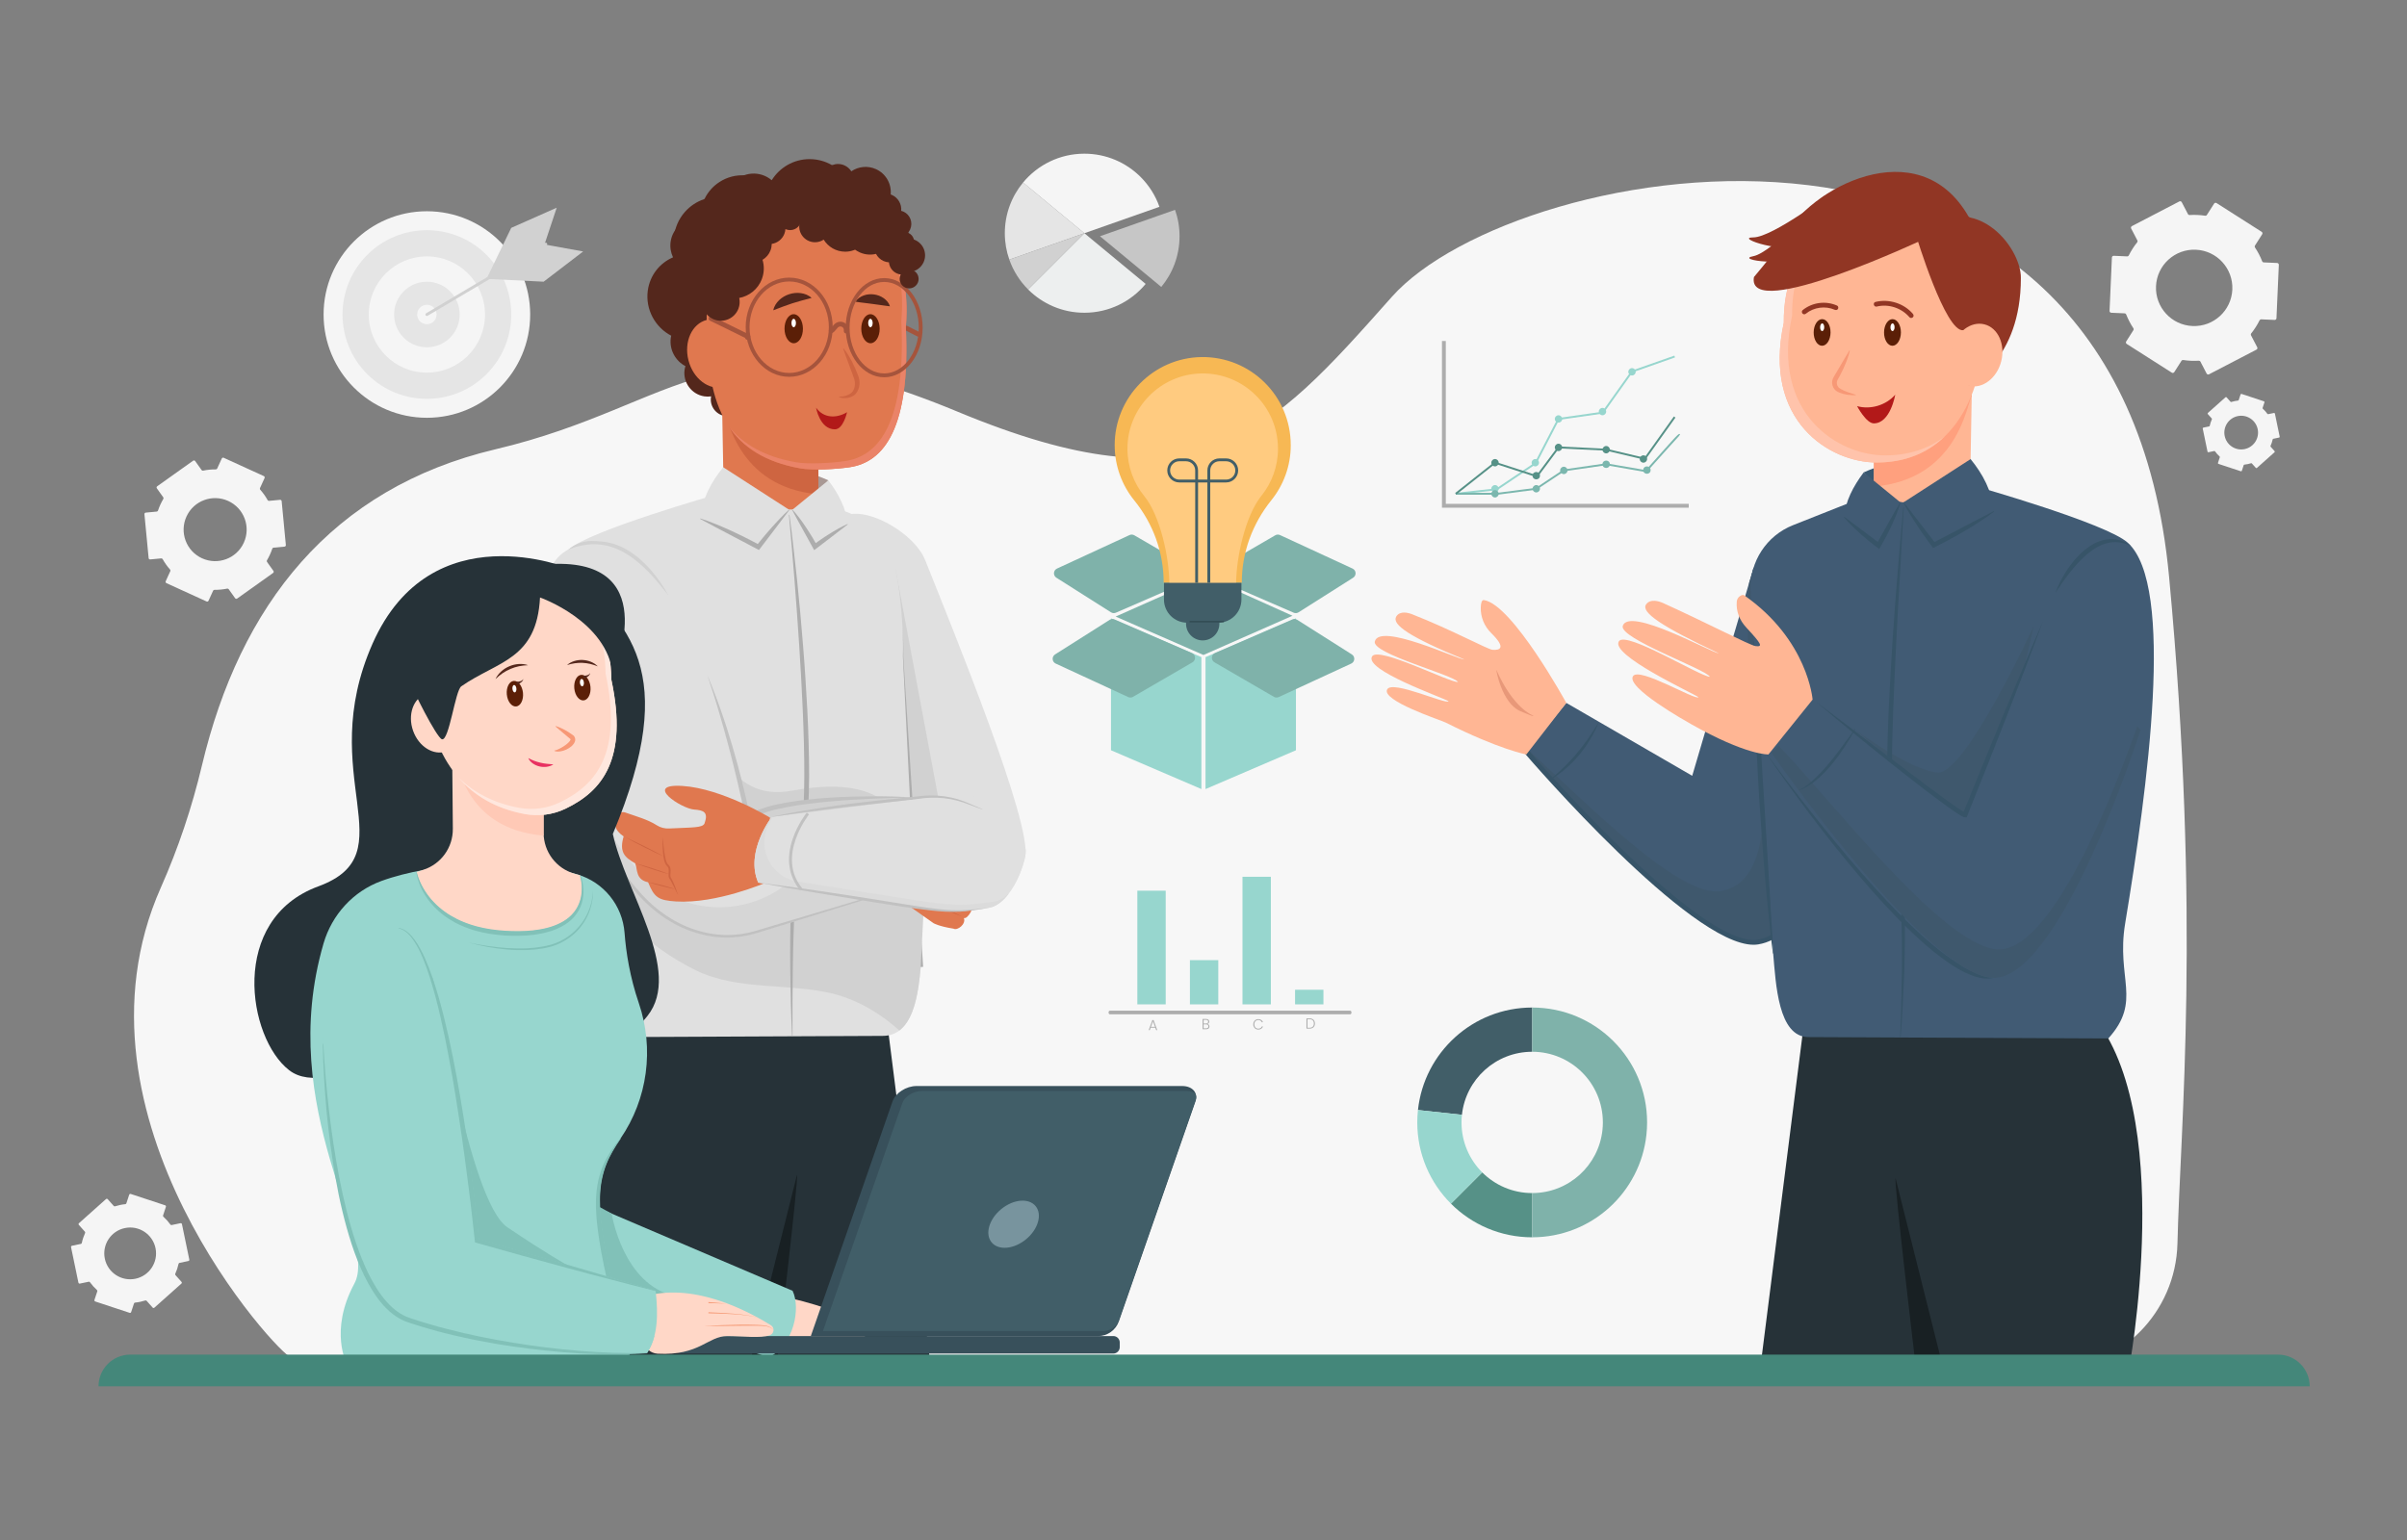 <?xml version="1.0" encoding="UTF-8"?>
<svg id="uuid-49aec5f1-2dd5-4140-b160-bcd351f4499f" data-name="busness" xmlns="http://www.w3.org/2000/svg" viewBox="0 0 2500 1600">
  <rect x="0" y="0" width="2500" height="1600" fill="#808080" stroke="none"/>
  <defs>
    <style>
      .uuid-6f559109-868a-4edd-a63b-595e67690fec {
        fill: #415e68;
      }

      .uuid-6f559109-868a-4edd-a63b-595e67690fec, .uuid-12bfdf33-434b-48b3-aca9-ba9973f8f934, .uuid-4cc5e5ca-f3f4-41f1-887b-84f2cf156a75, .uuid-821614d7-c440-43f5-8834-4775ccbc8bb3, .uuid-dc20934a-c677-44cc-8639-304378ef4767, .uuid-14514219-3fbb-4e7e-bb29-76507839b9ae, .uuid-e1c5cbbc-3f70-42e1-accf-5e94f4d8a961, .uuid-bd513a7f-1069-49ff-b899-9e7ba7452eed, .uuid-7a0176f1-a57b-47af-aa8c-e7690b21fc37, .uuid-5bcbc4e4-5096-4a8f-ac74-f51c01d5bc03, .uuid-0906a16f-10df-45dc-9b6d-f60ac7214f68, .uuid-41b4280b-16cf-4b6a-b6e0-741edcbc4ebf, .uuid-60c6eaaf-9b65-4b39-a28e-4de48a57808a, .uuid-d1834a99-715f-49f9-ae82-b650f7941e2c, .uuid-7af5b8a0-3ba7-46a2-9d74-e007d848782c, .uuid-bc113138-1b2e-49da-9680-27e244a64a21, .uuid-5e59bd65-83df-4ef5-94f0-1ae6233e911e, .uuid-6ab91931-15a9-4f1b-8f62-9736a3e16725, .uuid-b0f1d1e3-3f12-44ec-aeb2-619be45800c9, .uuid-fb0f7dfe-3417-46e1-95f9-155941edce21, .uuid-17c13cdb-823f-43b7-b149-8846d78552ff, .uuid-9e366396-5831-4e8a-96e7-88eccce3239f, .uuid-e1ceee82-52c6-4323-b05b-aa281484d51e, .uuid-109edd4f-ed1a-4bbb-b9f2-7731ca167436, .uuid-67b086d1-09d6-4902-8d4e-c9627f41fed1, .uuid-846d2c6c-563d-47cf-9284-6a47e4b3cea2, .uuid-006c9542-e16f-4100-b4f9-bb26918bf401, .uuid-9e1efaa2-f911-4af7-9457-7513878b2802, .uuid-2652d750-2e18-4dcf-a3d8-7740609691e8, .uuid-7fd7d875-b711-45cc-b31f-145e69cd0cfc, .uuid-07b142c5-5d0d-4138-a011-5e1c119816ff, .uuid-aa271918-8e42-47b4-ba3d-65ac741be2b9, .uuid-c5643bea-9188-4011-8e4c-1c9a4ffe7faf, .uuid-3ebc9b08-8236-4d8d-8aca-5cfbad041b76, .uuid-3960685f-d773-423d-9554-a9ab77ea9b55, .uuid-657c17c0-1e89-46bf-91ff-fb6a0ba569db, .uuid-85b00d1a-8034-4895-9e40-572982880fc1, .uuid-cb52c87c-6c38-4e76-82e2-c65833833f26, .uuid-0a9ad94d-2fda-4dac-907e-d32f57dd9aa5, .uuid-1a982c74-84ce-4576-aed5-c1e349e2c0fd, .uuid-dfd9c865-f59c-46f0-9416-ab663d9b306d, .uuid-4ee55bb7-dccf-4761-9593-785f309e5daf, .uuid-a9cf8c8d-8c1f-40a1-9d03-7096ba53b300, .uuid-7e4eedf9-c7a9-411c-93a3-43b19fbbc7eb, .uuid-abee9f4c-81ef-40d2-962a-dea8744e84c1, .uuid-ba9dc047-4c9e-43e0-88e7-ed370a7c223c, .uuid-85363c84-db01-4e5e-80f3-ab32c20b0cc2, .uuid-33d6f94c-eaf3-4f1d-88b8-3d897e7cbe6f, .uuid-c66996a4-99d2-4d70-8700-6daa6c13e429 {
        stroke-width: 0px;
      }

      .uuid-12bfdf33-434b-48b3-aca9-ba9973f8f934 {
        fill: #243c42;
      }

      .uuid-4cc5e5ca-f3f4-41f1-887b-84f2cf156a75 {
        fill: #c1c1c1;
      }

      .uuid-821614d7-c440-43f5-8834-4775ccbc8bb3 {
        fill: #ffa07e;
      }

      .uuid-dc20934a-c677-44cc-8639-304378ef4767 {
        fill: #44877a;
      }

      .uuid-14514219-3fbb-4e7e-bb29-76507839b9ae {
        fill: #415b74;
      }

      .uuid-e1c5cbbc-3f70-42e1-accf-5e94f4d8a961 {
        fill: #e83161;
      }

      .uuid-bd513a7f-1069-49ff-b899-9e7ba7452eed {
        fill: #e5e5e5;
      }

      .uuid-7a0176f1-a57b-47af-aa8c-e7690b21fc37 {
        fill: #f7b854;
      }

      .uuid-5bcbc4e4-5096-4a8f-ac74-f51c01d5bc03 {
        fill: #f7f7f7;
      }

      .uuid-0906a16f-10df-45dc-9b6d-f60ac7214f68 {
        fill: #54271c;
      }

      .uuid-41b4280b-16cf-4b6a-b6e0-741edcbc4ebf {
        fill: #e0e0e0;
      }

      .uuid-60c6eaaf-9b65-4b39-a28e-4de48a57808a {
        fill: #182023;
      }

      .uuid-d1834a99-715f-49f9-ae82-b650f7941e2c {
        fill: #ffb694;
      }

      .uuid-7af5b8a0-3ba7-46a2-9d74-e007d848782c {
        fill: #e0784f;
      }

      .uuid-bc113138-1b2e-49da-9680-27e244a64a21 {
        fill: #f5f5f5;
      }

      .uuid-5e59bd65-83df-4ef5-94f0-1ae6233e911e {
        fill: #a89894;
      }

      .uuid-6ab91931-15a9-4f1b-8f62-9736a3e16725 {
        fill: #a5543c;
      }

      .uuid-b0f1d1e3-3f12-44ec-aeb2-619be45800c9 {
        fill: #f79876;
      }

      .uuid-fb0f7dfe-3417-46e1-95f9-155941edce21 {
        fill: #375468;
      }

      .uuid-17c13cdb-823f-43b7-b149-8846d78552ff {
        fill: #5b1f07;
      }

      .uuid-9e366396-5831-4e8a-96e7-88eccce3239f {
        fill: #fff;
      }

      .uuid-e1ceee82-52c6-4323-b05b-aa281484d51e {
        fill: #569187;
      }

      .uuid-109edd4f-ed1a-4bbb-b9f2-7731ca167436 {
        fill: #ce6541;
      }

      .uuid-67b086d1-09d6-4902-8d4e-c9627f41fed1 {
        fill: #7fb2aa;
      }

      .uuid-846d2c6c-563d-47cf-9284-6a47e4b3cea2 {
        fill: #3f586d;
      }

      .uuid-006c9542-e16f-4100-b4f9-bb26918bf401 {
        fill: #ffc3ab;
      }

      .uuid-9e1efaa2-f911-4af7-9457-7513878b2802 {
        fill: #263238;
      }

      .uuid-2652d750-2e18-4dcf-a3d8-7740609691e8 {
        fill: #d1d1d1;
      }

      .uuid-7fd7d875-b711-45cc-b31f-145e69cd0cfc {
        fill: #78949e;
      }

      .uuid-07b142c5-5d0d-4138-a011-5e1c119816ff {
        fill: #ffd7c7;
      }

      .uuid-aa271918-8e42-47b4-ba3d-65ac741be2b9 {
        fill: #ea8368;
      }

      .uuid-c5643bea-9188-4011-8e4c-1c9a4ffe7faf {
        fill: #913624;
      }

      .uuid-3ebc9b08-8236-4d8d-8aca-5cfbad041b76 {
        fill: #dbdbdb;
      }

      .uuid-3960685f-d773-423d-9554-a9ab77ea9b55 {
        fill: #edefef;
      }

      .uuid-657c17c0-1e89-46bf-91ff-fb6a0ba569db {
        fill: #c6c6c6;
      }

      .uuid-85b00d1a-8034-4895-9e40-572982880fc1 {
        fill: #38505b;
      }

      .uuid-cb52c87c-6c38-4e76-82e2-c65833833f26 {
        fill: #97d6ce;
      }

      .uuid-0a9ad94d-2fda-4dac-907e-d32f57dd9aa5 {
        fill: #d6d6d6;
      }

      .uuid-1a982c74-84ce-4576-aed5-c1e349e2c0fd {
        fill: #81c1b8;
      }

      .uuid-dfd9c865-f59c-46f0-9416-ab663d9b306d {
        fill: #b21919;
      }

      .uuid-4ee55bb7-dccf-4761-9593-785f309e5daf {
        fill: #f4946e;
      }

      .uuid-a9cf8c8d-8c1f-40a1-9d03-7096ba53b300 {
        fill: #7bb7ae;
      }

      .uuid-7e4eedf9-c7a9-411c-93a3-43b19fbbc7eb {
        fill: #385770;
      }

      .uuid-abee9f4c-81ef-40d2-962a-dea8744e84c1 {
        fill: #ffc9b6;
      }

      .uuid-ba9dc047-4c9e-43e0-88e7-ed370a7c223c {
        fill: #ffe7de;
      }

      .uuid-85363c84-db01-4e5e-80f3-ab32c20b0cc2 {
        fill: #e89879;
      }

      .uuid-33d6f94c-eaf3-4f1d-88b8-3d897e7cbe6f {
        fill: #ffcb80;
      }

      .uuid-c66996a4-99d2-4d70-8700-6daa6c13e429 {
        fill: #adadad;
      }
    </style>
  </defs>
  <path class="uuid-5bcbc4e4-5096-4a8f-ac74-f51c01d5bc03" d="m302.27,1410.18c-10.84-.39-241.35-248.65-135.22-488.02,18.13-40.89,32.37-83.42,42.71-126.94,39.43-165.9,134.02-288.04,304.87-328.43,195.52-46.22,227.22-144.22,479.67-39.18,252.44,105.04,322.45,25.95,451.29-119.17,128.84-145.12,755.66-261.25,807.29,290.69,33.34,356.46,11.58,570.78,8.7,692.77-1.69,71.51-58.84,129.33-130.34,131.52-612.12,18.73-1503.59-1.4-1828.96-13.24Z"/>
  <g>
    <path class="uuid-41b4280b-16cf-4b6a-b6e0-741edcbc4ebf" d="m880.39,534.94c22.91-7.18,69.6,19.64,80.46,46.84,28.89,72.35,112.19,276.05,103.74,308.74-12.54,48.57-43.52,82.59-119.56,8.92-68.75-66.6-186.18-326.4-64.64-364.5Z"/>
    <polygon class="uuid-2652d750-2e18-4dcf-a3d8-7740609691e8" points="930.14 591.25 974.26 827.29 939.42 840.65 930.14 591.25"/>
    <g>
      <path class="uuid-0906a16f-10df-45dc-9b6d-f60ac7214f68" d="m943.46,247.88c-.38,0-.75.03-1.12.06.73-2.33,1.12-4.81,1.12-7.38,0-13.65-11.06-24.71-24.71-24.71-1.43,0-2.83.15-4.19.38-3.88-11.41-14.66-19.64-27.39-19.64-.83,0-1.65.06-2.46.12-6.2-18.25-23.47-31.39-43.82-31.39-16.62,0-31.19,8.77-39.35,21.92-11.98-10.19-29.96-8.96-40.42,2.87-3.9,4.41-6.2,9.68-6.97,15.11-15.33-2.7-31.66,2.39-42.73,14.91-13.49,15.24-15.09,36.88-5.53,53.62-.59.56-1.17,1.14-1.73,1.76-8.43,9.53-9.42,23.06-3.44,33.53-1.08.87-2.12,1.81-3.07,2.89-9.04,10.22-8.09,25.84,2.13,34.88,1.93,1.7,4.04,3.05,6.27,4.05-.27.26-.54.52-.79.8-6.36,7.19-5.69,18.18,1.5,24.54,7.19,6.36,18.18,5.69,24.54-1.5,6.36-7.19,5.69-18.18-1.5-24.54-.28-.25-.58-.47-.88-.7,2.09-1.26,4.03-2.86,5.73-4.78,6.13-6.92,7.65-16.32,4.83-24.48,2.95-1.58,5.69-3.66,8.03-6.32,4.5-5.09,6.87-11.33,7.21-17.62,9.73-1.84,18.94-6.8,26.01-14.79,10.39-11.75,13.73-27.3,10.34-41.48,3.75-.74,7.25-2.19,10.33-4.23,8.14,13.27,22.77,22.12,39.48,22.12,10.67,0,20.48-3.62,28.31-9.68,4.94,3.92,11.18,6.28,17.97,6.28,3.54,0,6.92-.67,10.05-1.83,4.24,7.52,12.28,12.61,21.53,12.61,2.57,0,5.05-.39,7.38-1.12-.02.37-.06.74-.06,1.12,0,9.6,7.78,17.38,17.39,17.38s17.38-7.78,17.38-17.38-7.78-17.38-17.38-17.38Z"/>
      <path class="uuid-0906a16f-10df-45dc-9b6d-f60ac7214f68" d="m873.49,202.99c-.3.2-.58.42-.87.64-.67-2.29-1.68-4.53-3.06-6.63-7.32-11.17-22.11-14.42-33.04-7.26-1.15.75-2.18,1.6-3.15,2.51-9.23-7.31-22.27-8.38-32.46-1.71-.67.44-1.29.91-1.91,1.39-14.75-11.69-35.63-13.38-51.92-2.71-13.31,8.72-20.27,23.53-19.74,38.58-15.05-2.06-28.79,8.38-30.83,23.55-.76,5.66.23,11.18,2.52,16.02-13.72,5.83-24.06,18.57-26.22,34.62-2.62,19.55,7.7,38.1,24.33,46.79-.17.77-.33,1.55-.44,2.35-1.64,12.23,4.82,23.82,15.22,29.25-.4,1.28-.72,2.6-.91,3.97-1.76,13.11,7.38,25.39,20.41,27.43,2.46.38,4.87.38,7.2.02-.07.36-.15.71-.2,1.07-1.24,9.22,5.19,17.86,14.36,19.3,9.17,1.44,17.61-4.88,18.84-14.1,1.24-9.22-5.19-17.86-14.36-19.3-.36-.06-.72-.08-1.08-.11,1-2.13,1.69-4.45,2.02-6.92,1.19-8.88-2.63-17.37-9.26-22.57,1.52-2.84,2.59-5.98,3.04-9.38.88-6.53-.57-12.87-3.68-18.21,6.8-6.61,11.52-15.5,12.89-25.75,2.02-15.07-3.65-29.55-13.97-39.37,2.61-2.57,4.63-5.6,6-8.88,13.63,6.59,30.1,6.16,43.47-2.6,8.54-5.6,14.46-13.7,17.47-22.77,6.06.62,12.32-.72,17.76-4.29,2.83-1.86,5.18-4.18,7.07-6.77,7.43,3.93,16.6,3.88,24-.98,2.06-1.35,3.83-2.97,5.31-4.79.18.32.35.64.56.95,5.15,7.86,15.56,10.15,23.24,5.11s9.74-15.49,4.59-23.35c-5.15-7.86-15.55-10.15-23.24-5.11Z"/>
      <path class="uuid-6ab91931-15a9-4f1b-8f62-9736a3e16725" d="m939.92,342.98c4.27,2.17,8.55,4.34,12.82,6.52,1.16.59,2.76.34,3.42-.9.6-1.14.35-2.79-.9-3.42-4.27-2.17-8.55-4.34-12.82-6.52-1.16-.59-2.76-.34-3.42.9-.6,1.14-.35,2.79.9,3.42h0Z"/>
      <g>
        <path class="uuid-5e59bd65-83df-4ef5-94f0-1ae6233e911e" d="m860.39,499.04c-32.63-14.73-69.47-18.11-109.24-13.61l78.94,49.51,30.31-35.9Z"/>
        <path class="uuid-9e1efaa2-f911-4af7-9457-7513878b2802" d="m923.08,1075.33l42.8,337.84-375.98,5.96s-51.3-270.32,40.91-370.13l292.24,8.32.03,18.02Z"/>
        <polygon class="uuid-7af5b8a0-3ba7-46a2-9d74-e007d848782c" points="850.01 486.32 850.01 529.67 751.94 529.67 749.57 397.25 850.01 486.32"/>
        <path class="uuid-109edd4f-ed1a-4bbb-b9f2-7731ca167436" d="m750.01,420.04l34.13,7.86,65.87,58.41v27.23c-85.77-7.28-95.03-84.04-99.98-92.79v-.71Z"/>
        <path class="uuid-7af5b8a0-3ba7-46a2-9d74-e007d848782c" d="m733.94,329.84c0,73.03,8.94,141,97.03,156.75,13.49,2.41,37.94.84,51.5-1.16,35.86-5.28,63.29-41.07,58.36-145.46,8.04-94.97-47.38-113.88-87.78-113.88s-119.12,24.81-119.12,103.76Z"/>
        <path class="uuid-aa271918-8e42-47b4-ba3d-65ac741be2b9" d="m921.47,254.14c11.36,17.28,17.77,42.65,14.66,79.43,4.93,104.39-22.5,140.18-58.36,145.46-13.56,2-38.01,3.58-51.5,1.16-32.85-5.87-54.69-19.01-69.16-36.96,14.31,21.22,37.24,36.8,73.88,43.35,13.49,2.41,37.94.84,51.5-1.16,35.86-5.28,63.29-41.07,58.36-145.46,3.52-41.6-5.13-68.61-19.37-85.82Z"/>
        <path class="uuid-dfd9c865-f59c-46f0-9416-ab663d9b306d" d="m879.76,428.26c-11.38,6.84-24.52,6.08-32.17-4.71,0,0,3.79,22.47,19.55,22.51,8.83.02,12.62-17.8,12.62-17.8Z"/>
        <path class="uuid-109edd4f-ed1a-4bbb-b9f2-7731ca167436" d="m876.19,362.02c3.52,4.33,6.21,8.97,8.69,13.68,2.44,4.73,4.56,9.58,6.41,14.54l.34.95.39,1.23c.22.82.42,1.65.53,2.48.21,1.66.26,3.31.08,4.95-.18,1.63-.54,3.25-1.17,4.82-.61,1.57-1.48,3.1-2.7,4.49-.6.7-1.35,1.32-2.15,1.87-.7.44-1.38.81-2.12,1.11-1.45.62-2.93,1.05-4.41,1.3-2.99.41-5.89.18-8.56-.75v-.5c2.62-.05,5.24-.42,7.68-1.3,1.22-.44,2.4-.98,3.5-1.66.55-.34,1.08-.72,1.58-1.11.47-.4.91-.85,1.29-1.36,1.49-2.05,2.2-4.64,2.35-7.2.14-2.58-.27-5.14-1.3-7.55l-5.48-14.88-2.74-7.44-2.67-7.47.47-.18Z"/>
        <g>
          <path class="uuid-17c13cdb-823f-43b7-b149-8846d78552ff" d="m833.95,341.44c.06,8.33-4.16,15.13-9.44,15.18-5.28.05-9.6-6.66-9.67-15-.06-8.33,4.16-15.13,9.44-15.18,5.28-.05,9.6,6.66,9.67,15Z"/>
          <path class="uuid-9e366396-5831-4e8a-96e7-88eccce3239f" d="m826.69,335.59c.02,2.4-1.01,4.36-2.3,4.37-1.29.01-2.35-1.93-2.36-4.33-.02-2.4,1.01-4.36,2.3-4.37,1.29-.01,2.35,1.93,2.36,4.33Z"/>
        </g>
        <g>
          <path class="uuid-17c13cdb-823f-43b7-b149-8846d78552ff" d="m913.66,341.44c.06,8.33-4.16,15.13-9.44,15.18-5.28.05-9.6-6.66-9.67-15-.06-8.33,4.16-15.13,9.44-15.18,5.28-.05,9.6,6.66,9.67,15Z"/>
          <path class="uuid-9e366396-5831-4e8a-96e7-88eccce3239f" d="m906.39,335.59c.02,2.4-1.01,4.36-2.3,4.37-1.29.01-2.35-1.93-2.36-4.33-.02-2.4,1.01-4.36,2.3-4.37,1.29-.01,2.35,1.93,2.36,4.33Z"/>
        </g>
        <ellipse class="uuid-7af5b8a0-3ba7-46a2-9d74-e007d848782c" cx="742.88" cy="367.18" rx="28.72" ry="35.92" transform="translate(-67.53 194.19) rotate(-14.25)"/>
        <path class="uuid-0906a16f-10df-45dc-9b6d-f60ac7214f68" d="m842.9,309.55c-4.04,1.15-7.43,1.92-10.71,2.84-3.26.9-6.34,1.8-9.4,2.79-3.06.99-6.08,2.07-9.25,3.25-3.19,1.17-6.4,2.53-10.35,3.95.76-4.17,3.12-7.68,6.04-10.53,2.95-2.84,6.59-4.93,10.49-6.19,3.9-1.25,8.08-1.69,12.13-1.11,4.03.6,8,2.06,11.06,4.99Z"/>
        <path class="uuid-0906a16f-10df-45dc-9b6d-f60ac7214f68" d="m924.34,318.24c-3.76-.39-6.73-.9-9.64-1.29l-8.27-1.14-8.28-1.05c-2.9-.38-5.9-.67-9.64-1.29,2.03-3.23,5.2-5.26,8.57-6.5,3.4-1.23,7.1-1.55,10.67-1.07,3.57.49,7.06,1.76,10.01,3.84,2.93,2.08,5.46,4.86,6.58,8.5Z"/>
        <path class="uuid-41b4280b-16cf-4b6a-b6e0-741edcbc4ebf" d="m751.15,485.43c-12.48,15.41-21.81,32.49-23.93,53.42l60.93,31.99,31.54-41.17-68.54-44.24Z"/>
        <path class="uuid-41b4280b-16cf-4b6a-b6e0-741edcbc4ebf" d="m860.39,499.04l-37.47,30.63,22.89,41.17,34.57-26.19c-1.34-16.08-9.13-31.1-19.99-45.61Z"/>
        <path class="uuid-41b4280b-16cf-4b6a-b6e0-741edcbc4ebf" d="m744.92,513.55s-132.38,37.59-154.31,57.29c-48.79,43.83,4.73,254.71,27.5,392.44,9.34,56.51-42.44,75.83-7.69,114.36l306.37-1.39c31.04,0,36.75-40.7,39.5-71.62l-18.3-322.64c1.01-28.97-4.65-128.69-31.6-139.38l-44.48-17.63-42.23,4.69-74.77-16.13Z"/>
        <path class="uuid-c66996a4-99d2-4d70-8700-6daa6c13e429" d="m953.79,1004.78l-16.02-322.77h0s0-.02,0-.02c.2-5.07.19-10.16.12-15.24-.08-5.08-.26-10.16-.5-15.24.31,5.07.57,10.15.72,15.24.15,5.08.23,10.17.1,15.26v-.02s20.58,322.52,20.58,322.52l-4.99.28Z"/>
        <path class="uuid-0a9ad94d-2fda-4dac-907e-d32f57dd9aa5" d="m593.47,808.43c-1.29-6.45-3.38-12.89-6.99-18.61,3.06,17.93,6.36,36.08,9.72,54.1.12-11.64.56-23.42-2.73-35.49Z"/>
        <path class="uuid-2652d750-2e18-4dcf-a3d8-7740609691e8" d="m956.29,1004.63l6.92-135.89c-33.23,2.87-21.58-69.12-140.28-47.29-69.49,12.78-82.86-59.09-115.32-119.83-20.91-39.97-40.37-79.93-60.72-119.48-10.42-20.25-36.81-26.48-54.81-12.52-.53.41-1.03.82-1.47,1.22-30.46,27.37-21.04,119.84-4.13,218.98,3.61,5.71,5.7,12.16,6.99,18.61,3.29,12.07,2.85,23.85,2.73,35.49,2.71,14.54,5.45,29,8.13,43.19,22.74,53.22,67.21,95.93,118.98,121.32,43.98,20.94,94.24,12.57,142.41,24.08,26.94,7.19,49.09,20.88,68.41,38.14,16.12-12.2,20.03-42.05,22.16-66.02Z"/>
        <path class="uuid-c66996a4-99d2-4d70-8700-6daa6c13e429" d="m819.94,534.92l2.19,16.86,1.97,16.88,3.76,33.78c1.15,11.27,2.23,22.55,3.29,33.83,1.06,11.28,1.96,22.58,2.88,33.87l1.32,16.95,1.16,16.96c.73,11.31,1.41,22.63,2.01,33.96.59,11.33,1,22.67,1.34,34.02.34,11.35.54,22.71.55,34.09-.08,11.38-.32,22.78-1.14,34.23-.42,5.73-.97,11.47-1.93,17.28-.5,2.91-1.06,5.83-2,8.84l-1.19,3.98c-.42,1.26-.72,2.6-1.05,3.93-.7,2.63-1.19,5.36-1.74,8.06-.48,2.73-.96,5.47-1.36,8.22-.38,2.77-.8,5.52-1.11,8.31-.34,2.78-.66,5.56-.92,8.36-.29,2.79-.54,5.59-.77,8.39-.25,2.8-.44,5.61-.66,8.41-.23,2.81-.41,5.62-.59,8.43-.19,2.81-.35,5.63-.5,8.44-.62,11.26-.98,22.55-1.34,33.85-.35,11.3-.54,22.6-.69,33.91-.2,11.31-.31,22.63-.33,33.95l.06,33.97-.5.02c-1.01-22.63-1.6-45.27-1.86-67.91-.24-22.65-.13-45.3.73-67.94.44-11.32,1.07-22.63,2.08-33.92.23-2.82.53-5.64.84-8.46.28-2.82.68-5.63,1.04-8.44.38-2.81.84-5.61,1.31-8.41.54-2.79,1.02-5.58,1.72-8.34.58-2.78,1.49-5.5,2.25-8.21.83-2.67,1.35-5.45,1.82-8.22.9-5.57,1.42-11.2,1.81-16.84.76-11.28.96-22.6,1-33.91.06-22.63-.64-45.27-1.6-67.88-.97-22.62-2.26-45.22-3.72-67.82-2.94-45.19-6.51-90.34-10.66-135.43l.5-.05Z"/>
        <path class="uuid-c66996a4-99d2-4d70-8700-6daa6c13e429" d="m727.33,538.63c5.57,1.73,10.95,3.82,16.3,5.97,2.65,1.12,5.34,2.16,7.96,3.34l7.88,3.5c5.17,2.48,10.4,4.87,15.5,7.48,2.57,1.28,5.1,2.62,7.65,3.93,2.53,1.36,5.07,2.68,7.58,4.07l-5.57,1.23c2.67-3.4,5.44-6.72,8.21-10.04,2.72-3.36,5.62-6.58,8.47-9.84,1.41-1.65,2.91-3.21,4.37-4.82,1.47-1.6,2.93-3.2,4.46-4.75,3.01-3.14,6.09-6.22,9.34-9.18l.4.3c-5.2,6.91-10.39,13.81-15.65,20.68l-15.71,20.63-.24.32-.36-.19c-10.19-5.28-20.29-10.7-30.45-16.04l-15.21-8.04-15.17-8.11.23-.44Z"/>
        <path class="uuid-c66996a4-99d2-4d70-8700-6daa6c13e429" d="m823.14,529.55c2.77,2.95,5.17,6.11,7.6,9.25l3.49,4.8,3.32,4.89c1.13,1.62,2.15,3.29,3.2,4.96,1.04,1.67,2.1,3.32,3.12,5,2.01,3.37,3.98,6.77,5.85,10.22l-6.62-1.39c1.45-1.08,2.89-2.16,4.37-3.21,1.46-1.06,2.94-2.11,4.45-3.11,2.99-2.03,5.97-4.09,9.08-5.98,3.05-1.96,6.21-3.77,9.38-5.58,3.21-1.74,6.43-3.48,9.85-4.95l.3.4c-5.71,4.44-11.43,8.85-17.19,13.23l-17.24,13.16-.45.35-.28-.5-11.38-20.62-5.68-10.31-5.61-10.35.44-.24Z"/>
        <path class="uuid-60c6eaaf-9b65-4b39-a28e-4de48a57808a" d="m827.8,1220.55c1.94,3.12-20.93,195.15-20.93,195.15h-28.01l48.93-195.15Z"/>
      </g>
      <path class="uuid-6ab91931-15a9-4f1b-8f62-9736a3e16725" d="m819.69,391.49c-24.92,0-45.19-23.12-45.19-51.53s20.27-51.53,45.19-51.53,45.19,23.12,45.19,51.53-20.27,51.53-45.19,51.53Zm0-99.06c-22.71,0-41.19,21.32-41.19,47.53s18.48,47.53,41.19,47.53,41.19-21.32,41.19-47.53-18.48-47.53-41.19-47.53Z"/>
      <path class="uuid-6ab91931-15a9-4f1b-8f62-9736a3e16725" d="m918.34,391.98c-22.03,0-39.95-23.12-39.95-51.53s17.92-51.53,39.95-51.53,39.95,23.12,39.95,51.53-17.92,51.53-39.95,51.53Zm0-99.06c-19.82,0-35.95,21.32-35.95,47.53s16.13,47.53,35.95,47.53,35.95-21.32,35.95-47.53-16.13-47.53-35.95-47.53Z"/>
      <path class="uuid-6ab91931-15a9-4f1b-8f62-9736a3e16725" d="m881.26,344.63c.47-2.74-.18-5.4-1.99-7.53-1.64-1.93-4.29-3.01-6.82-2.85-2.59.16-4.78,1.37-6.49,3.29-.68.77-1.29,1.6-1.96,2.38-.33.38-.67.76-1.05,1.1-.09.08-.59.46-.16.15-.24.17-.48.32-.73.46-1.14.64-1.62,2.3-.9,3.42.75,1.16,2.2,1.58,3.42.9,1.62-.9,2.79-2.27,3.93-3.69.55-.68,1.1-1.37,1.74-1.97.16-.15.32-.29.49-.43-.28.22-.06.06.11-.05.2-.12.4-.24.61-.34.16-.08.14-.07-.06.03.11-.04.22-.08.33-.11.19-.06.38-.1.57-.14.55-.13-.26-.03.27-.02.24,0,.47,0,.7,0,.68.03-.4-.13.26.04.23.06.45.12.68.19.47.13-.19-.16.26.12.17.1.34.19.5.3.15.1.13.08-.05-.05.09.07.17.15.26.22.14.13.26.27.4.4.37.38-.08-.21.16.21.11.2.23.39.34.59.32.58-.1-.4.1.24.07.22.14.43.19.65.03.13.08.77.05.23,0,.19.02.38.02.57,0,.12-.11.9-.01.35-.22,1.28.34,2.76,1.75,3.08,1.21.28,2.84-.37,3.08-1.75h0Z"/>
      <path class="uuid-6ab91931-15a9-4f1b-8f62-9736a3e16725" d="m737.26,333.08c12.78,6.27,25.56,12.53,38.35,18.8-.3-1.14-.6-2.28-.9-3.42-.2.28-.39.55-.59.83-.78,1.1-.2,2.78.9,3.42,1.25.73,2.64.21,3.42-.9l.59-.83c.74-1.05.24-2.86-.9-3.42-12.78-6.27-25.56-12.53-38.35-18.8-1.21-.59-2.7-.33-3.42.9-.64,1.1-.32,2.82.9,3.42h0Z"/>
      <path class="uuid-0906a16f-10df-45dc-9b6d-f60ac7214f68" d="m935.93,255.83c-.21,0-.42.02-.64.03.41-1.32.64-2.72.64-4.18,0-7.73-6.26-13.99-13.99-13.99-.81,0-1.6.08-2.37.22-2.2-6.46-8.3-11.12-15.51-11.12-.47,0-.93.03-1.39.07-3.51-10.33-13.29-17.77-24.81-17.77-9.46,0-17.74,5.01-22.35,12.52-2.59-1.71-5.69-2.71-9.02-2.71-9.05,0-16.39,7.34-16.39,16.39s7.34,16.39,16.39,16.39c3.33,0,6.43-1,9.02-2.71,4.61,7.51,12.89,12.52,22.35,12.52,6.04,0,11.6-2.05,16.03-5.48,2.8,2.22,6.33,3.56,10.18,3.56,2,0,3.92-.38,5.69-1.04,2.4,4.26,6.95,7.14,12.19,7.14,1.46,0,2.86-.22,4.18-.64-.01.21-.03.42-.03.64,0,5.44,4.41,9.84,9.84,9.84s9.84-4.41,9.84-9.84-4.41-9.84-9.84-9.84Z"/>
      <path class="uuid-0906a16f-10df-45dc-9b6d-f60ac7214f68" d="m948.29,280.79c-.2-.09-.4-.16-.59-.23.92-1.04,1.69-2.23,2.29-3.55,3.16-7.05,0-15.33-7.05-18.49-.74-.33-1.5-.58-2.26-.77.64-6.8-3.03-13.54-9.61-16.49-.43-.19-.86-.35-1.3-.51,1.02-10.87-4.86-21.65-15.37-26.36-8.63-3.87-18.24-2.68-25.52,2.29-1.66-2.62-4.08-4.8-7.12-6.16-8.26-3.7-17.96,0-21.66,8.26-3.7,8.26,0,17.96,8.26,21.66,3.04,1.36,6.28,1.72,9.34,1.21,1.13,8.74,6.65,16.7,15.28,20.57,5.51,2.47,11.42,2.87,16.87,1.55,1.64,3.17,4.32,5.83,7.83,7.41,1.83.82,3.73,1.26,5.62,1.38.45,4.87,3.43,9.36,8.21,11.5,1.33.6,2.7.97,4.07,1.13-.1.19-.2.37-.29.57-2.22,4.96,0,10.78,4.96,13.01,4.96,2.22,10.78,0,13.01-4.96,2.22-4.96,0-10.78-4.96-13.01Z"/>
      <path class="uuid-0906a16f-10df-45dc-9b6d-f60ac7214f68" d="m943.63,242.09c-.2-.09-.4-.16-.59-.23.92-1.04,1.69-2.23,2.29-3.55,3.16-7.05,0-15.33-7.05-18.49-.74-.33-1.5-.58-2.26-.77.64-6.8-3.03-13.54-9.61-16.49-.43-.19-.86-.35-1.3-.51,1.02-10.87-4.86-21.65-15.37-26.36-8.63-3.87-18.24-2.68-25.52,2.29-1.66-2.62-4.08-4.8-7.12-6.16-8.26-3.7-17.96,0-21.66,8.26-3.7,8.26,0,17.96,8.26,21.66,3.04,1.36,6.28,1.72,9.34,1.21,1.13,8.74,6.65,16.7,15.28,20.57,5.51,2.47,11.42,2.87,16.87,1.55,1.64,3.17,4.32,5.83,7.83,7.41,1.83.82,3.73,1.26,5.62,1.38.45,4.87,3.43,9.36,8.21,11.5,1.33.6,2.7.97,4.07,1.13-.1.19-.2.37-.29.57-2.22,4.96,0,10.78,4.96,13.01s10.78,0,13.01-4.96c2.22-4.96,0-10.78-4.96-13.01Z"/>
      <path class="uuid-0906a16f-10df-45dc-9b6d-f60ac7214f68" d="m809.71,223.16c-.09.24-.16.48-.24.72-1.29-1.02-2.75-1.87-4.37-2.49-8.58-3.3-18.21.99-21.51,9.57-.35.9-.59,1.81-.77,2.73-8.11-.32-15.89,4.48-18.96,12.48-.2.52-.36,1.05-.52,1.58-12.98-.51-25.41,7.18-30.32,19.97-4.04,10.51-2,21.85,4.38,30.17-3,2.15-5.44,5.16-6.86,8.86-3.86,10.05,1.16,21.33,11.21,25.2,10.05,3.86,21.33-1.16,25.2-11.21,1.42-3.7,1.63-7.57.84-11.18,10.31-1.91,19.41-8.98,23.45-19.48,2.58-6.71,2.67-13.75.75-20.14,3.66-2.16,6.65-5.51,8.29-9.79.86-2.23,1.25-4.51,1.28-6.76,5.75-.85,10.89-4.68,13.13-10.49.62-1.62.97-3.27,1.08-4.91.23.11.45.22.69.31,6.04,2.32,12.81-.7,15.13-6.73,2.32-6.04-.7-12.81-6.73-15.13-6.04-2.32-12.81.7-15.13,6.73Z"/>
    </g>
    <path class="uuid-2652d750-2e18-4dcf-a3d8-7740609691e8" d="m586.16,785.55c6.99,24.33,13.01,48.75,18.64,73.28l2.14,9.19,2,9.22,3.97,18.46c2.52,12.34,4.87,24.71,7.21,37.1l3.12,18.67,1.5,9.35c.26,1.5.45,3.29.67,4.94.26,1.67.31,3.38.4,5.08.69,13.61-2.09,27.47-7.51,39.43-2.62,6.02-5.53,11.76-8.43,17.25-2.89,5.51-5.58,10.92-7.14,16.48-1.67,5.53-1.89,11.31-.29,17.02l.61,2.14.82,2.1.41,1.06c.16.34.33.68.5,1.02l1.01,2.06c.7,1.37,1.52,2.68,2.28,4.05l2.63,3.9-.59.54c-4.24-4.67-7.96-9.94-10.23-15.91-2.33-5.94-2.62-12.61-1.29-18.82,1.29-6.24,3.81-12.1,6.37-17.84,2.58-5.74,5.25-11.43,7.47-17.29,2.25-5.84,4.01-11.87,5.03-18.02,1.03-6.15,1.31-12.42.85-18.64-.43-6.21-1.72-12.38-2.74-18.59l-3.32-18.57c-8.8-49.53-18.64-98.89-26.89-148.54l.79-.13Z"/>
    <path class="uuid-41b4280b-16cf-4b6a-b6e0-741edcbc4ebf" d="m664.06,930.41c31.46,34.7,77.3,52.42,122.05,38.61l174.73-53.92s-20.48-85.36-20.48-86.68-136.64-2.74-163.5,22.25c0,0-63.78-338.77-186.26-279.83-64.1,30.85-19.88,256.61,73.46,359.57Z"/>
    <path class="uuid-2652d750-2e18-4dcf-a3d8-7740609691e8" d="m783.21,862.6c24.22-22.54,137.71-23.59,159.76-22.62-1.59-6.78-2.61-11.27-2.61-11.56,0-1.27-126.94-2.63-160.15,19.65,2,9.2,3,14.53,3,14.53Z"/>
    <g>
      <path class="uuid-7af5b8a0-3ba7-46a2-9d74-e007d848782c" d="m896.86,894.37s54.1-18.91,70.86-14.82c16.76,4.08,37.4,9.47,52.46,21.7,4.26,3.46,3.21,12.54-3.71,17.68,4.24,4.97-1.99,17.06-6.79,17.44,3.34,6.1-4.85,19.03-8.61,17.4,2.62,6.19-6.55,13.4-10.75,11.06-15.07-2.34-20.69-5.66-20.69-5.66l-77.3-54.46,4.53-10.35Z"/>
      <path class="uuid-109edd4f-ed1a-4bbb-b9f2-7731ca167436" d="m979.2,891.69c3.03,2,6,4.08,8.96,6.18,2.97,2.09,5.88,4.24,8.8,6.39,2.9,2.17,5.81,4.34,8.67,6.58l4.28,3.35c1.41,1.15,2.83,2.27,4.22,3.44-1.52-.99-3.01-2.03-4.51-3.05l-4.45-3.13c-2.97-2.09-5.88-4.24-8.8-6.39-2.9-2.17-5.81-4.34-8.66-6.58-2.86-2.23-5.72-4.47-8.51-6.79Z"/>
      <path class="uuid-109edd4f-ed1a-4bbb-b9f2-7731ca167436" d="m970.33,914.43c3.2,1.57,6.35,3.24,9.49,4.93,3.15,1.67,6.25,3.42,9.36,5.16,3.1,1.76,6.19,3.53,9.25,5.36l4.58,2.75c1.51.95,3.04,1.87,4.53,2.84-1.61-.78-3.18-1.61-4.77-2.42l-4.72-2.51c-3.15-1.67-6.25-3.42-9.36-5.16-3.09-1.76-6.19-3.53-9.25-5.36-3.06-1.82-6.12-3.66-9.12-5.59Z"/>
      <path class="uuid-109edd4f-ed1a-4bbb-b9f2-7731ca167436" d="m965.41,936.38c2.93,1.16,5.81,2.41,8.68,3.68,2.88,1.26,5.72,2.59,8.56,3.92,2.83,1.35,5.67,2.71,8.46,4.13l4.2,2.14c1.38.75,2.78,1.46,4.15,2.23-1.47-.57-2.91-1.2-4.36-1.79l-4.32-1.89c-2.88-1.26-5.72-2.59-8.56-3.92-2.83-1.35-5.67-2.71-8.46-4.13-2.8-1.41-5.6-2.84-8.35-4.37Z"/>
    </g>
    <path class="uuid-2652d750-2e18-4dcf-a3d8-7740609691e8" d="m694.23,618.55c-6.48-8.32-13.1-16.47-20.34-23.97-3.66-3.71-7.4-7.32-11.41-10.59-3.98-3.3-8.15-6.36-12.58-8.95-4.39-2.67-9.05-4.83-13.89-6.45-4.83-1.66-9.87-2.63-14.97-3.02-10.24-.76-20.61,1.47-30.43,5.26,9.09-5.3,19.7-8.59,30.56-8.38,5.41.03,10.81.99,16,2.53,5.18,1.6,10.13,3.88,14.77,6.62,4.61,2.8,8.95,6,12.98,9.51,4,3.55,7.79,7.32,11.25,11.36,6.96,8.05,12.95,16.83,18.05,26.07Z"/>
    <path class="uuid-4cc5e5ca-f3f4-41f1-887b-84f2cf156a75" d="m949.98,828.98c-.41-.17-.9-.13-1.35-.18l-1.38-.05-2.76-.03c-1.84,0-3.68.02-5.52.05-3.68.04-7.35.12-11.03.22-7.35.21-14.7.46-22.03.82-7.34.32-14.68.72-22,1.22-7.33.49-14.65,1.02-21.95,1.69-14.6,1.38-29.19,2.97-43.54,5.66-7.17,1.32-14.3,2.86-21.19,4.98-3.44,1.06-6.82,2.27-10.03,3.73-3.19,1.46-6.25,3.21-8.64,5.39l-3.31,3.01-.84-4.38c-2.42-12.61-5.27-25.23-8.2-37.78-2.9-12.57-6.11-25.07-9.37-37.56-3.3-12.48-6.77-24.91-10.48-37.28-3.59-12.41-7.67-24.67-11.65-36.98,2.43,5.99,5.01,11.94,7.25,18.01l3.43,9.08,3.26,9.15c1.1,3.05,2.13,6.11,3.14,9.19l3.05,9.22c1.97,6.17,3.89,12.36,5.7,18.57,3.71,12.41,7.07,24.93,10.22,37.49,3.14,12.58,5.98,25.2,8.53,37.96l-4.15-1.36c3.04-2.81,6.52-4.66,9.99-6.26,3.49-1.57,7.06-2.82,10.65-3.91,7.19-2.16,14.47-3.71,21.78-4.98,7.31-1.24,14.65-2.2,22-3,7.35-.81,14.7-1.42,22.07-1.88,7.36-.47,14.73-.84,22.1-1.08,7.37-.22,14.74-.36,22.1-.4,7.37,0,14.73.05,22.1.26,3.68.11,7.36.24,11.04.41,1.84.1,3.68.21,5.51.34l2.75.22,1.37.14c.45.07.94.07,1.34.27Z"/>
    <path class="uuid-0a9ad94d-2fda-4dac-907e-d32f57dd9aa5" d="m817.52,918.05c-45.58,36.14-111.56,32.13-151.47-10.19-.67-.71-1.33-1.42-1.98-2.15-59.9-66.07-99.57-182.72-103.36-265.97-4.24,83.24,37.23,217.83,103.36,290.78,31.46,34.7,77.3,52.42,122.05,38.61l174.73-53.92s-2.09-17.17-17.07-58.19c-27.83-11.44-88.82,31.34-126.25,61.02Z"/>
    <g>
      <path class="uuid-7af5b8a0-3ba7-46a2-9d74-e007d848782c" d="m799.71,849.44s-49.73-30.3-90.93-32.88c-41.2-2.58-1.01,23.62,12.22,24.54,9.69.67,14.95,2.62,10.8,14.27-1.77,4.96-13.21,4.15-36.68,5.39-4.55.24-9.12-.86-12.95-3.33-9.37-6.06-21.7-9.34-32.84-13.3-3.09-1.1-6.53.27-8.07,3.17-4.46,8.4-3.05,15.12,6.48,21.71-4.73,16.07.75,21.62,11.98,27.98,2.67,6.89.46,16.81,13.43,19.64,6.35,15.67,10.5,18.8,28.99,19.94,42.12,2.61,93.16-19.54,93.16-19.54l4.4-67.58Z"/>
      <path class="uuid-109edd4f-ed1a-4bbb-b9f2-7731ca167436" d="m687.97,869.72c.2.27.2.64.28.96l.16.99.25,1.99.44,3.98c.29,2.65.6,5.3.97,7.93.38,2.62.82,5.24,1.49,7.75.34,1.24.76,2.48,1.34,3.52.14.26.3.5.46.72.08.11.17.2.25.29l.31.28c.57.49,1.09,1.08,1.5,1.74.82,1.34,1.11,2.91,1.12,4.33.02,1.43-.16,2.78-.23,4.07-.06,1.27-.06,2.51.41,3.46.18.4.69,1.09.99,1.67.34.6.65,1.21.94,1.82,2.29,4.9,4.13,9.92,5.72,15.04-2.42-4.78-4.67-9.64-7.18-14.29-.33-.57-.64-1.15-.98-1.69-.33-.59-.67-.95-1.11-1.73-.76-1.46-.77-3.01-.72-4.38.15-2.73.53-5.34-.64-7.28-.28-.48-.65-.91-1.09-1.29-.08-.08-.29-.26-.42-.4-.14-.15-.28-.31-.4-.47-.24-.32-.44-.64-.62-.97-.69-1.32-1.06-2.66-1.39-3.99-.64-2.67-.96-5.36-1.2-8.03-.24-2.68-.34-5.36-.41-8.04l-.05-4.01-.02-2-.02-1c-.03-.32,0-.69-.15-.97Z"/>
      <path class="uuid-109edd4f-ed1a-4bbb-b9f2-7731ca167436" d="m648.98,869.6c3.51,1.52,6.97,3.15,10.42,4.78,3.45,1.63,6.86,3.35,10.3,5.02,3.4,1.74,6.82,3.45,10.2,5.23l5.06,2.69c1.67.93,3.36,1.83,5.01,2.78-1.76-.75-3.49-1.56-5.23-2.34l-5.19-2.44c-3.45-1.64-6.87-3.35-10.3-5.02-3.4-1.75-6.82-3.45-10.19-5.23-3.38-1.78-6.75-3.58-10.08-5.47Z"/>
      <path class="uuid-109edd4f-ed1a-4bbb-b9f2-7731ca167436" d="m660.32,897.15c3.01.62,5.95,1.5,8.9,2.34,2.95.85,5.87,1.77,8.79,2.71,2.91.96,5.82,1.91,8.71,2.95l4.33,1.56c1.43.55,2.87,1.08,4.29,1.66-1.49-.37-2.96-.8-4.44-1.2l-4.41-1.29c-2.94-.86-5.86-1.8-8.77-2.73-2.91-.96-5.82-1.91-8.71-2.93l-4.34-1.52c-1.44-.53-2.88-1.05-4.33-1.55Z"/>
      <path class="uuid-109edd4f-ed1a-4bbb-b9f2-7731ca167436" d="m673.17,916.62c2.46.22,4.87.78,7.27,1.29,2.4.52,4.79,1.12,7.17,1.73,2.37.63,4.75,1.27,7.1,1.99l3.52,1.08c1.16.4,2.34.76,3.49,1.19-1.21-.21-2.41-.48-3.62-.72l-3.59-.81c-2.4-.54-4.77-1.16-7.15-1.77-2.37-.64-4.74-1.26-7.1-1.95l-3.54-1.02c-1.18-.36-2.35-.72-3.54-1.01Z"/>
    </g>
    <path class="uuid-4cc5e5ca-f3f4-41f1-887b-84f2cf156a75" d="m560.85,639.75c-.6,26.37,2.55,52.65,7.8,78.41,5.15,25.79,12.38,51.15,21.33,75.84l1.68,4.63,1.77,4.6,1.76,4.6,1.85,4.56c1.23,3.04,2.43,6.1,3.74,9.11,1.29,3.02,2.53,6.06,3.91,9.04,5.32,12,11.11,23.78,17.43,35.28,6.31,11.49,13.15,22.69,20.62,33.44,7.46,10.74,15.56,21.07,24.41,30.61,8.79,9.5,18.84,17.85,29.88,24.58,11.01,6.78,23.15,11.67,35.74,14.45l2.36.52c.79.18,1.57.36,2.37.45l4.78.69c.8.11,1.59.24,2.39.34l2.41.16,4.82.32c1.61.09,3.22-.01,4.83,0l2.42-.03c.8-.02,1.61.01,2.41-.09l4.81-.45,2.41-.22c.8-.11,1.59-.27,2.38-.4l4.76-.84,1.19-.21c.39-.09.78-.2,1.17-.3l2.34-.61,4.68-1.22,4.73-1.42,18.95-5.67,75.82-22.65,37.97-11.12,18.99-5.56,19.01-5.47.09.29-151.19,46.74-18.9,5.84-4.73,1.46-4.79,1.27-2.4.64c-.4.1-.8.22-1.2.31l-1.22.22-4.88.88c-.81.14-1.62.31-2.44.42l-2.47.24-4.93.48c-.82.11-1.65.08-2.47.11l-2.48.04c-1.65,0-3.31.11-4.96.02l-4.95-.31-2.47-.15c-.82-.09-1.64-.22-2.46-.33l-4.91-.69c-.82-.09-1.63-.28-2.43-.45l-2.42-.53c-12.91-2.81-25.36-7.77-36.64-14.67-11.31-6.84-21.6-15.33-30.6-24.99-8.96-9.7-17.08-20.15-24.58-31.01-7.49-10.87-14.34-22.17-20.65-33.76-12.62-23.18-23.16-47.47-31.94-72.34-8.76-24.89-15.78-50.4-20.69-76.33-2.44-12.96-4.34-26.04-5.52-39.18-1.17-13.14-1.64-26.36-1.02-39.54l.3.02Z"/>
    <path class="uuid-41b4280b-16cf-4b6a-b6e0-741edcbc4ebf" d="m981.89,826.22l-180.22,22.41s-28.17,36.1-14.15,68.39c202.62,30.94,188.43,33.34,239.22,26.22,24.36-3.41,41.28-52.08,38.35-61.82-7.77-25.81-19.26-59.97-83.2-55.2Z"/>
    <path class="uuid-3ebc9b08-8236-4d8d-8aca-5cfbad041b76" d="m1032.37,936.71c-47.62,6.67-38.12,4.98-203.7-20.75-27.4-4.26-42.9-33.93-30.55-58.76,1.69-3.4,3.39-6.36,4.86-8.73l-1.3.16s-28.17,36.1-14.15,68.39c202.62,30.94,188.43,33.34,239.22,26.22,8.09-1.13,15.36-7.26,21.36-15.3-4.73,4.68-10.03,7.97-15.73,8.76Z"/>
    <path class="uuid-4cc5e5ca-f3f4-41f1-887b-84f2cf156a75" d="m787.53,917.02c10,1.2,19.97,2.59,29.96,3.88,9.98,1.36,19.95,2.78,29.91,4.23,9.97,1.41,19.92,2.98,29.87,4.47l29.84,4.67,29.81,4.78,14.91,2.35,7.46,1.09c2.49.36,4.97.76,7.46,1.05,9.95,1.34,19.94,2.39,29.95,2.21,10.02-.13,20.03-1.47,30.04-2.5l-7.45,1.26c-2.49.41-4.98.75-7.47,1.13-2.49.39-5,.63-7.51.95-2.51.29-5.04.42-7.56.64-10.12.53-20.27-.21-30.28-1.36-20.06-2.25-39.94-5.53-59.83-8.63-19.88-3.2-39.75-6.44-59.6-9.8-19.86-3.33-39.7-6.77-59.51-10.41Z"/>
    <path class="uuid-4cc5e5ca-f3f4-41f1-887b-84f2cf156a75" d="m801.65,848.48c9.05-1.94,18.16-3.53,27.25-5.24,9.12-1.53,18.25-2.99,27.39-4.41,4.57-.7,9.14-1.41,13.72-2l13.75-1.84c9.17-1.16,18.36-2.21,27.54-3.25l27.56-2.84c4.59-.45,9.18-.91,13.74-1.43l3.43-.39c1.18-.12,2.35-.27,3.52-.35,2.36-.16,4.71-.28,7.07-.28,9.43-.06,18.85,1.17,27.86,3.79,2.25.67,4.46,1.45,6.64,2.28,2.19.85,4.32,1.77,6.43,2.68l6.38,2.7,3.18,1.37,1.6.66.8.32.4.15c.11.05.32.09.33.11l.09.28c-.28.01-.35-.05-.51-.08l-.42-.13-.83-.27-1.64-.57-3.26-1.18-6.49-2.42c-2.16-.82-4.32-1.64-6.5-2.39-2.19-.72-4.39-1.4-6.63-1.97-8.92-2.32-18.18-3.3-27.39-3-2.3.06-4.6.23-6.9.45-2.29.24-4.58.54-6.87.84-4.58.59-9.17,1.11-13.76,1.63l-27.55,3.02c-18.37,1.97-36.72,4.1-55.04,6.43-18.32,2.33-36.62,4.89-54.89,7.63l-.05-.3Z"/>
    <path class="uuid-4cc5e5ca-f3f4-41f1-887b-84f2cf156a75" d="m830.93,924.86c-12.05-14.58-14.63-33.17-7.47-53.77,5.36-15.42,14.13-26.36,14.5-26.82l2.33,1.89c-.35.43-34.53,43.54-7.05,76.79l-2.31,1.91Z"/>
  </g>
  <g>
    <g>
      <path class="uuid-07b142c5-5d0d-4138-a011-5e1c119816ff" d="m821.69,1349.01s80.4,17.18,76.58,41.04c-3.82,23.86-102.12-.59-102.12-.59,0,0,5.26-32.81,25.53-40.45Z"/>
      <path class="uuid-cb52c87c-6c38-4e76-82e2-c65833833f26" d="m619.96,1254.33l203.25,86.75c8.59,17.98,1.6,56.12-24.7,69.1l-205.5-67.28,26.95-88.57Z"/>
      <path class="uuid-1a982c74-84ce-4576-aed5-c1e349e2c0fd" d="m606.72,1245.3l28.61,15.58s11.41,74.38,66.32,85.83c54.91,11.45-105.9,10.02-106.37,12.41-.48,2.39-21.47-100.24,11.45-113.82Z"/>
      <g>
        <path class="uuid-85b00d1a-8034-4895-9e40-572982880fc1" d="m1156.34,1406.28h-449.21c-3.03,0-5.49-2.46-5.49-5.49v-6.01c0-3.68,2.99-6.67,6.67-6.67h448.03c3.68,0,6.67,2.99,6.67,6.67v4.83c0,3.68-2.99,6.67-6.67,6.67Z"/>
        <g>
          <path class="uuid-07b142c5-5d0d-4138-a011-5e1c119816ff" d="m677.24,1345.02s-10.42,28.94-8.93,47.33c.62,7.7,7.01,13.7,14.72,14.1,43.76,2.25,52.11-18.34,72.35-18.34,15.41,0,34.61,2.59,44.21-.86,4.59-1.65,5.19-7.91,1.01-10.44-17.24-10.44-71.28-42.4-123.37-31.79Z"/>
          <g>
            <path class="uuid-9e1efaa2-f911-4af7-9457-7513878b2802" d="m591.69,590.81s-143.77-59.89-204.7,77.81c-60.93,137.71,36.84,218.03-56.38,252.28-93.22,34.25-73.52,157.52-30.27,191.01,43.25,33.48,141.97-51.56,207.91-21.56,65.94,30.01,127.4,11.55,164.25-34.88,36.85-46.43-23.12-129.47-35.99-189.02,71.87-172.09,14.07-216.75-44.82-275.64Z"/>
            <path class="uuid-cb52c87c-6c38-4e76-82e2-c65833833f26" d="m527.24,896.44s-75.98-1.26-131.14,18.88c-29.22,10.67-51.33,34.97-60.04,64.83-50.61,173.58,57.44,306.22,32.04,353.38-26.72,49.63-7.63,83.98-7.63,83.98,0,0,240.5,40.08,295.85,0,0,0-31.02-112-33.4-163.19-1.61-34.47,9-53.13,21.51-71.36,28.31-41.24,35.22-93.4,19.07-140.75-9.33-27.34-13.3-52.86-14.81-72.95-2.15-28.51-21.61-52.68-49.03-60.77-21.73-6.41-47.86-12.06-72.4-12.06Z"/>
            <path class="uuid-1a982c74-84ce-4576-aed5-c1e349e2c0fd" d="m448.92,1015.83c3-2.51,37.07,231.63,78.1,259.31,41.04,27.68,61.93,39.13,61.93,39.13l-113.32-12.04s-70.47-249.86-26.72-286.4Z"/>
            <path class="uuid-1a982c74-84ce-4576-aed5-c1e349e2c0fd" d="m656.07,1417.59c-7.04-19.08-12.91-38.51-18.19-58.11-2.73-9.78-5.02-19.67-7.4-29.55-1.13-4.96-2.15-9.93-3.21-14.91-.97-5-2.03-9.97-2.93-14.98l-1.26-7.54-.62-3.77-.54-3.79-1.08-7.59c-.33-2.54-.59-5.09-.84-7.65-.25-2.55-.53-5.1-.63-7.69l-.42-7.74c-.08-5.2-.01-10.4.58-15.6.2-2.6.65-5.18,1.02-7.76.51-2.57.93-5.14,1.67-7.66,1.33-5.05,3.03-10.01,5.21-14.72,4.38-9.45,10.28-17.91,16.79-25.7l.41.28c-5.72,8.33-11.04,17-14.75,26.4-1.89,4.68-3.32,9.53-4.38,14.46-.59,2.45-.92,4.96-1.33,7.44-.26,2.51-.62,5.01-.73,7.53-.39,5.03-.3,10.09-.13,15.13l.57,7.55c.15,2.52.47,5.03.78,7.54.31,2.51.58,5.02.93,7.52l1.14,7.5.57,3.75.65,3.74,1.31,7.47c3.54,19.92,7.86,39.71,12.46,59.41,4.63,19.71,9.56,39.34,14.84,58.88l-.48.13Z"/>
            <path class="uuid-07b142c5-5d0d-4138-a011-5e1c119816ff" d="m470.34,861.2l-.82-93.91,95.09,74.21v23.7c0,19.85,13.22,37.27,32.33,42.61l5.62,1.57s20.83,61.48-72.51,58.4c-86.85-2.86-97.42-61.77-97.42-61.77l7.27-2.39c18.29-6.01,30.6-23.16,30.43-42.42Z"/>
            <path class="uuid-abee9f4c-81ef-40d2-962a-dea8744e84c1" d="m471.64,771.42l28.47,12.88,64.49,57.2v26.66c-83.98-7.13-88.87-78.41-93.72-86.99l.75-9.75Z"/>
            <path class="uuid-07b142c5-5d0d-4138-a011-5e1c119816ff" d="m442.1,718.68c5.65,62.84,36.35,114.79,103.04,127.1,14.27,2.63,29.06.71,42.15-5.55,38.32-18.33,65.27-51.5,47.75-133.77-1.94-89.17-53.6-92.29-90.97-88.93-38.53,3.46-108.22,31.72-101.98,101.15Z"/>
            <path class="uuid-ba9dc047-4c9e-43e0-88e7-ed370a7c223c" d="m539.12,839.29c14.27,2.63,29.06.71,42.15-5.55,38.32-18.33,65.27-51.5,47.75-133.77-.7-32.31-7.94-53.32-18.66-66.82,13.96,12.9,23.84,35.27,24.67,73.32,17.52,82.27-9.43,115.44-47.75,133.77-13.09,6.26-27.89,8.19-42.15,5.55-30.22-5.58-53.03-19.32-69.49-38.51,15.86,15.79,36.78,27.08,63.48,32.01Z"/>
            <path class="uuid-b0f1d1e3-3f12-44ec-aeb2-619be45800c9" d="m577.24,754.36c.89.25,1.75.54,2.59.87.85.3,1.66.66,2.46,1.02,1.64.68,3.16,1.5,4.68,2.32,1.5.84,2.98,1.72,4.41,2.66.72.46,1.43.93,2.12,1.43.7.48,1.4.97,2.07,1.49l.35.27.44.58c.62.81,1,1.93,1.07,2.86.08.95-.06,1.69-.23,2.28-.36,1.18-.81,1.89-1.22,2.51-.83,1.23-1.7,2.01-2.53,2.77-1.72,1.43-3.46,2.52-5.33,3.37-1.86.85-3.81,1.48-5.86,1.82-1.02.19-2.1.22-3.15.24-1.07-.05-2.19-.16-3.22-.61l-.04-.5c1.78-.25,3.48-1.05,5.13-1.83,1.65-.81,3.25-1.73,4.78-2.75,1.53-1.02,3.01-2.12,4.34-3.36.66-.62,1.28-1.29,1.79-1.99.5-.68.88-1.55.52-2.01l.08.09-7.8-6.53c-1.3-1.09-2.61-2.17-3.89-3.28l-3.86-3.32.32-.39Z"/>
            <g>
              <path class="uuid-17c13cdb-823f-43b7-b149-8846d78552ff" d="m543.19,719.88c.71,7.32-2.46,13.64-7.1,14.1-4.64.46-8.97-5.1-9.69-12.42-.71-7.32,2.46-13.64,7.1-14.1,4.64-.46,8.97,5.1,9.69,12.42Z"/>
              <path class="uuid-9e366396-5831-4e8a-96e7-88eccce3239f" d="m536.34,715.31c.21,2.11-.54,3.92-1.68,4.03-1.13.11-2.22-1.51-2.42-3.62-.21-2.11.54-3.92,1.68-4.03,1.13-.11,2.22,1.51,2.42,3.62Z"/>
            </g>
            <g>
              <path class="uuid-17c13cdb-823f-43b7-b149-8846d78552ff" d="m613.29,713.58c.71,7.32-2.46,13.64-7.1,14.1-4.64.46-8.97-5.1-9.69-12.42-.71-7.32,2.46-13.64,7.1-14.1,4.64-.46,8.97,5.1,9.69,12.42Z"/>
              <path class="uuid-9e366396-5831-4e8a-96e7-88eccce3239f" d="m606.44,709.01c.21,2.11-.54,3.92-1.68,4.03-1.13.11-2.22-1.51-2.42-3.62-.21-2.11.54-3.92,1.68-4.03,1.13-.11,2.22,1.51,2.42,3.62Z"/>
            </g>
            <ellipse class="uuid-07b142c5-5d0d-4138-a011-5e1c119816ff" cx="452.91" cy="750.81" rx="25.36" ry="31.72" transform="translate(-223.54 192.91) rotate(-19.39)"/>
            <path class="uuid-0906a16f-10df-45dc-9b6d-f60ac7214f68" d="m548.54,691.13c-3.28.11-6.43.44-9.5,1.07-3.06.65-6.03,1.57-8.88,2.79-2.85,1.21-5.57,2.71-8.17,4.47-2.58,1.77-5,3.81-7.36,6.1,1.34-3.01,3.43-5.69,5.91-7.93,2.47-2.26,5.36-4.08,8.45-5.39,3.09-1.31,6.4-2.14,9.75-2.34,3.33-.23,6.71.12,9.81,1.24Z"/>
            <path class="uuid-0906a16f-10df-45dc-9b6d-f60ac7214f68" d="m620.86,692.33c-2.66-1.06-5.24-1.95-7.88-2.55-2.63-.61-5.28-.97-7.94-1.09-2.66-.11-5.34.02-8.01.41-2.68.37-5.33,1.03-8.07,1.86,2.13-1.93,4.77-3.28,7.54-4.16,2.78-.87,5.74-1.23,8.66-1.1,2.93.13,5.83.75,8.53,1.85,2.69,1.11,5.2,2.68,7.16,4.78Z"/>
            <path class="uuid-e1c5cbbc-3f70-42e1-accf-5e94f4d8a961" d="m574.76,794.18c-2.08,1.37-4.47,2.14-6.94,2.49-2.46.33-5.01.21-7.46-.37-2.45-.57-4.79-1.59-6.85-3.02-2.05-1.44-3.85-3.34-4.81-5.65,2.19,1.17,4.21,2.11,6.29,2.88,2.08.77,4.17,1.41,6.29,1.9,2.12.51,4.27.86,6.49,1.13,2.23.27,4.51.4,6.98.65Z"/>
            <path class="uuid-0906a16f-10df-45dc-9b6d-f60ac7214f68" d="m605.79,702.08c.59.04,1.33,0,1.99-.08.68-.08,1.36-.2,2.01-.41,1.3-.39,2.57-1.11,3.19-2.49-.06.74-.35,1.49-.81,2.14-.45.66-1.06,1.19-1.69,1.68-.64.48-1.33.88-2.04,1.23-.73.35-1.42.65-2.27.9l-.38-2.98Z"/>
            <path class="uuid-0906a16f-10df-45dc-9b6d-f60ac7214f68" d="m536.29,708.32c.59.04,1.33,0,1.99-.08.68-.08,1.36-.2,2.01-.41,1.3-.39,2.57-1.11,3.19-2.49-.06.74-.35,1.49-.81,2.14-.45.66-1.06,1.19-1.69,1.68-.64.48-1.33.88-2.04,1.23-.73.35-1.42.65-2.27.9l-.38-2.98Z"/>
            <path class="uuid-9e1efaa2-f911-4af7-9457-7513878b2802" d="m560.09,621.56c1.6-11.01-6.74-21.7-17.09-25.79-10.35-4.09-22.06-2.83-32.81.05-43.2,11.58-77.88,50.22-84.64,94.45-.93,6.1-.58,12.3.67,18.34,1.3,6.26,27.33,58.02,32.81,59.46,7.49,1.97,13.74-50.59,20.09-55.02,37.66-26.32,78.41-27.41,81.77-92.29,0,0,70.07,24.51,75.63,80.06,0,0,52.59-116.83-58.38-115-14.13.23-26.05,8.97-22.01,22.51l3.95,13.23Z"/>
          </g>
          <path class="uuid-cb52c87c-6c38-4e76-82e2-c65833833f26" d="m335.86,1090.3s10.43,252.6,89.17,279.32c78.74,26.72,183.72,38.61,247.02,36.15,11.26-17.14,11.71-40.06,8.92-64.69l-183.76-53.53s-29.71-316.18-83.15-323.19c-53.44-7.01-87.23,5.8-78.2,125.95Z"/>
          <path class="uuid-cb52c87c-6c38-4e76-82e2-c65833833f26" d="m426.63,1351.64c-40.29-12.8-63.84-77.4-77.45-141.25,12.07,69.2,34.58,145.23,75.84,159.23,78.74,26.72,183.72,38.61,247.02,36.15,3.53-5.38,6-11.32,7.64-17.71-68.32.92-173.28-11.08-253.05-36.42Z"/>
          <path class="uuid-85b00d1a-8034-4895-9e40-572982880fc1" d="m1140.55,1388.11h-298.41l84.9-243.81c3.07-8.82,14.22-15.97,24.91-15.97h275.92c10.68,0,16.85,7.15,13.78,15.97l-79.58,228.52c-3.19,9.16-11.83,15.3-21.52,15.3Z"/>
          <path class="uuid-6f559109-868a-4edd-a63b-595e67690fec" d="m854.74,1382.88l82.48-236.86c2.35-6.75,11.49-12.46,19.96-12.46h275.92c3.86,0,6.92,1.19,8.4,3.26,1.36,1.91.99,4.18.44,5.76l-79.58,228.52c-2.45,7.05-9.12,11.78-16.58,11.78h-291.04Z"/>
          <path class="uuid-1a982c74-84ce-4576-aed5-c1e349e2c0fd" d="m672.06,1406.02c-11.65.79-23.36,1.27-35.05,1.12h-4.39s-4.39-.09-4.39-.09l-8.77-.19c-5.85-.18-11.69-.46-17.54-.71-23.36-1.47-46.66-3.95-69.86-7.31-11.6-1.66-23.17-3.58-34.66-5.91l-8.63-1.73c-2.88-.56-5.73-1.26-8.6-1.88l-8.59-1.92c-2.86-.67-5.7-1.41-8.55-2.11l-8.54-2.16-8.48-2.42c-2.82-.82-5.66-1.57-8.47-2.46l-8.41-2.68c-2.82-.92-5.53-1.67-8.61-2.95-.76-.27-1.48-.62-2.19-.98l-2.15-1.06c-1.41-.74-2.74-1.6-4.11-2.4-5.31-3.44-9.95-7.66-14.06-12.22-4.1-4.58-7.65-9.53-10.86-14.63-3.21-5.1-6.08-10.37-8.72-15.72-5.2-10.74-9.54-21.79-13.22-33-3.66-11.23-6.8-22.58-9.55-34.01-1.38-5.71-2.69-11.44-3.86-17.19-1.18-5.75-2.23-11.52-3.27-17.29-4.04-23.1-7.09-46.32-9.37-69.6-1.04-11.65-1.89-23.31-2.57-34.98-.34-5.83-.64-11.67-.88-17.5-.19-5.84-.34-11.68-.4-17.52l.5-.02c1.18,23.3,3.27,46.55,5.96,69.72,2.72,23.17,6.14,46.26,10.57,69.17,4.48,22.88,9.89,45.62,17.32,67.72,3.74,11.03,8,21.9,13.13,32.36,5.2,10.39,11.18,20.5,18.93,29.16,3.87,4.31,8.18,8.26,13.03,11.42,1.25.73,2.46,1.52,3.73,2.2l1.94.96c.64.33,1.29.65,1.97.89,2.65,1.12,5.47,1.94,8.23,2.84l8.32,2.68c2.78.89,5.59,1.64,8.39,2.47l8.4,2.43,8.46,2.2c22.58,5.85,45.45,10.52,68.47,14.28,23.02,3.75,46.19,6.61,69.44,8.51,23.25,1.85,46.6,2.76,69.91,2.01l.02.5Z"/>
          <path class="uuid-4ee55bb7-dccf-4761-9593-785f309e5daf" d="m731.38,1377.73c6.12-.42,12.24-.69,18.36-.92,6.12-.23,12.25-.34,18.38-.45,6.13-.03,12.26-.05,18.4.19,3.07.16,6.13.23,9.2.83.39.07.76.16,1.12.31.36.13.73.25,1.09.4.72.28,1.43.58,2.11.94.68.36,1.36.75,1.96,1.23.58.49,1.19,1.05,1.4,1.8-.27-.73-.89-1.23-1.49-1.67-.62-.44-1.3-.8-1.99-1.11-.69-.32-1.4-.58-2.13-.83-.36-.13-.72-.23-1.09-.34-.36-.13-.73-.2-1.1-.24-2.96-.48-6.06-.48-9.11-.54-6.12-.08-12.24-.06-18.36.04l-18.37.22c-6.13.07-12.25.15-18.38.15Z"/>
          <path class="uuid-4ee55bb7-dccf-4761-9593-785f309e5daf" d="m735.88,1363.4c.48.05,1.01.08,1.56.1l1.62.07,3.25.14,6.51.3c4.34.23,8.67.5,13,.86,4.33.37,8.65.82,12.95,1.44,4.29.63,8.6,1.4,12.69,2.87-4.12-1.39-8.42-2.08-12.72-2.62-4.3-.53-8.62-.9-12.95-1.19-4.33-.27-8.66-.47-12.99-.61l-6.5-.18-3.25-.07-1.63-.04c-.54-.01-1.09-.03-1.69-.09l.17-.98Z"/>
          <polygon class="uuid-4ee55bb7-dccf-4761-9593-785f309e5daf" points="735.82 1352.8 754.23 1354.39 735.76 1353.8 735.82 1352.8"/>
          <path class="uuid-1a982c74-84ce-4576-aed5-c1e349e2c0fd" d="m680.9,1341.32c-15.5-3.81-30.93-7.89-46.37-11.9-7.72-2.02-15.45-3.99-23.15-6.06l-23.11-6.21c-15.41-4.12-30.77-8.43-46.16-12.64-15.38-4.24-30.71-8.62-46.07-12.93l-2.69-.75-.32-2.89c-1.53-14.05-3.09-28.17-4.81-42.24-1.69-14.08-3.61-28.13-5.44-42.2-1.88-14.06-3.88-28.09-6.04-42.1-2.16-14.01-4.32-28.02-6.78-41.97-1.21-6.98-2.5-13.94-3.8-20.91-1.29-6.96-2.64-13.91-4.07-20.85-1.43-6.93-2.94-13.85-4.55-20.73-1.57-6.9-3.24-13.77-5.05-20.6-1.8-6.83-3.8-13.61-5.89-20.35-2.12-6.73-4.44-13.4-7.13-19.9-2.7-6.49-5.76-12.86-9.66-18.68-1.98-2.88-4.13-5.65-6.71-7.99-2.55-2.34-5.62-4.22-9.08-4.82l.07-.5c3.61.48,6.88,2.31,9.6,4.61,2.75,2.3,5.07,5.05,7.17,7.93,4.16,5.81,7.44,12.17,10.37,18.64,5.81,13,10.23,26.55,14.2,40.2,7.83,27.34,13.68,55.19,18.87,83.13,5.15,27.95,9.51,56.05,13.39,84.2,3.84,28.16,7.18,56.39,9.96,84.68l-.31-.37,183.71,53.71-.14.48Z"/>
        </g>
      </g>
      <path class="uuid-1a982c74-84ce-4576-aed5-c1e349e2c0fd" d="m602.8,909.3c.94,2.32,1.63,4.72,2.18,7.17.51,2.46.82,4.97.98,7.5.17,2.54,0,5.1-.26,7.66-.38,2.54-.84,5.12-1.69,7.59-1.64,4.97-4.35,9.67-7.91,13.63-3.54,3.99-7.91,7.13-12.5,9.63-4.6,2.48-9.46,4.48-14.45,5.76-2.47.78-4.99,1.21-7.49,1.78-2.51.51-5.03.82-7.55,1.24-2.52.3-5.05.48-7.58.71l-7.57.3c-2.52.03-5.03-.02-7.55-.02-1.26.01-2.52-.05-3.78-.12l-3.78-.18c-10.06-.74-20.13-2.23-29.93-4.97-1.22-.35-2.43-.77-3.64-1.15-1.21-.41-2.44-.73-3.62-1.21-2.38-.92-4.79-1.75-7.11-2.83-4.71-1.96-9.2-4.48-13.51-7.23-8.62-5.51-16.2-12.65-22.12-20.9-2.91-4.16-5.44-8.56-7.43-13.19-.96-2.33-1.84-4.68-2.56-7.07-.68-2.41-1.24-4.84-1.55-7.33l.49-.09c1.04,4.76,2.94,9.35,5.13,13.72,2.26,4.35,4.93,8.49,7.98,12.32,6.11,7.67,13.67,14.15,22.08,19.18,4.22,2.49,8.58,4.75,13.14,6.56,2.24.99,4.58,1.74,6.89,2.57,1.15.44,2.34.72,3.51,1.09,1.18.34,2.35.72,3.53,1.03,9.49,2.5,19.25,3.91,29.04,4.53,9.79.62,19.65.68,29.41-.38,2.43-.35,4.87-.59,7.28-1.03,2.4-.5,4.83-.85,7.18-1.55,4.77-1.13,9.38-2.88,13.76-5.03,4.37-2.17,8.46-4.97,11.86-8.47,3.43-3.47,6.09-7.68,7.86-12.22.93-2.26,1.51-4.64,2.01-7.03.4-2.41.68-4.84.71-7.29.06-4.88-.53-9.82-1.92-14.49l.47-.16Z"/>
      <path class="uuid-1a982c74-84ce-4576-aed5-c1e349e2c0fd" d="m486.47,979.29c6.72,1.33,13.43,2.64,20.2,3.56,6.76.99,13.55,1.72,20.35,2.16,6.81.34,13.62.52,20.42.21,1.7-.09,3.39-.25,5.08-.37l2.54-.2,2.52-.33c1.68-.24,3.37-.4,5.04-.71l4.99-.99c6.62-1.3,12.97-3.81,18.75-7.27,2.93-1.68,5.61-3.73,8.22-5.87,2.51-2.25,4.96-4.58,7.11-7.19,4.35-5.16,7.9-11.05,10.21-17.43l.87-2.39c.3-.8.48-1.63.73-2.44.22-.82.47-1.63.68-2.46.2-.83.37-1.66.53-2.5.62-3.34.96-6.76.76-10.18.83,6.84-.57,13.76-2.63,20.3-2.16,6.56-5.62,12.67-9.94,18.08-1.04,1.39-2.25,2.63-3.41,3.92-.56.66-1.23,1.22-1.86,1.82-.64.59-1.26,1.2-1.91,1.77-2.66,2.22-5.41,4.36-8.41,6.12-5.92,3.61-12.47,6.27-19.27,7.66l-5.09.96c-1.7.3-3.42.45-5.13.68l-2.57.32-2.58.18c-1.72.11-3.44.25-5.15.33-6.88.22-13.76.08-20.61-.5-6.84-.62-13.65-1.52-20.4-2.72-6.74-1.25-13.43-2.76-20.04-4.52Z"/>
      <ellipse class="uuid-7fd7d875-b711-45cc-b31f-145e69cd0cfc" cx="1052.75" cy="1272.02" rx="29.61" ry="20.29" transform="translate(-568.5 959.18) rotate(-39.47)"/>
    </g>
    <g>
      <path class="uuid-7e4eedf9-c7a9-411c-93a3-43b19fbbc7eb" d="m1935.69,490.79c33.17-14.97,70.62-18.41,111.04-13.83l-80.23,50.33-30.81-36.49Z"/>
      <path class="uuid-9e1efaa2-f911-4af7-9457-7513878b2802" d="m1871.97,1076.57l-43.5,343.4,382.17,6.06s52.14-274.77-41.59-376.22l-297.05,8.45-.03,18.32Z"/>
      <path class="uuid-14514219-3fbb-4e7e-bb29-76507839b9ae" d="m1821.44,589.54l-63.84,216.48-130.77-75.74-41.52,50.54s178.81,208.2,240.52,197.88c89.51-14.98,71.27-271.32,71.27-271.32l-75.66-117.84Z"/>
      <path class="uuid-846d2c6c-563d-47cf-9284-6a47e4b3cea2" d="m1897.1,707.39l-75.66-117.84-4.73,16.05-1.21,31.77c-.81,21.29.14,42.61,2.78,63.76,7.74,61.97,38.9,212.97-31.08,224.68-42.47,7.1-138.63-90.4-200.14-147.09l-1.74,2.12s178.81,208.2,240.52,197.88c89.51-14.98,71.27-271.32,71.27-271.32Z"/>
      <path class="uuid-fb0f7dfe-3417-46e1-95f9-155941edce21" d="m1821.29,981.56c-66.09,0-230.73-190.78-237.88-199.11l3.79-3.26c.45.52,45.25,52.57,96.99,102.67,67.98,65.82,116.8,98.46,141.23,94.38,86.26-14.43,69.37-266.13,69.18-268.67l4.99-.35c.04.64,4.5,65.06-2.07,130.47-3.87,38.54-10.76,69.92-20.48,93.27-12.38,29.75-29.47,46.65-50.79,50.22-1.58.26-3.23.39-4.95.39Z"/>
      <polygon class="uuid-d1834a99-715f-49f9-ae82-b650f7941e2c" points="1946.25 477.86 1946.25 521.93 2045.93 521.93 2048.33 387.33 1946.25 477.86"/>
      <path class="uuid-821614d7-c440-43f5-8834-4775ccbc8bb3" d="m2047.88,410.5l-34.69,7.99-66.95,59.38v27.68c87.18-7.4,96.59-85.42,101.62-94.32v-.72Z"/>
      <path class="uuid-d1834a99-715f-49f9-ae82-b650f7941e2c" d="m2061.26,334.69c0,72.37-32.06,145.84-112.08,145.84-48.9,0-118.65-43.33-96.46-145.13-.45-84.09,54.76-95.82,93.7-95.82s114.84,22.74,114.84,95.11Z"/>
      <path class="uuid-006c9542-e16f-4100-b4f9-bb26918bf401" d="m1957.81,473.13c-48.9,0-118.65-43.33-96.46-145.13-.19-35.27,9.41-57.8,23.5-72.08-18.64,13.44-32.36,37.4-32.14,79.48-22.19,101.81,47.56,145.13,96.46,145.13,30.01,0,53.28-10.33,70.64-27.06-16.21,12.32-36.71,19.67-62,19.67Z"/>
      <path class="uuid-b0f1d1e3-3f12-44ec-aeb2-619be45800c9" d="m1921.3,364.39c-1.34,5.81-3.4,11.19-5.73,16.42-1.11,2.65-2.39,5.19-3.68,7.74-.65,1.27-1.34,2.51-2,3.77l-1.05,1.86c-.08.14-.2.34-.24.43l-.13.28c-.1.18-.17.37-.24.56-.6,1.49-.6,3.25,0,4.81.29.79.75,1.5,1.32,2.15.29.32.63.6.99.88.42.32,1,.67,1.52.98,4.39,2.49,9.72,4.1,15.36,5.87v.5c-2.86.03-5.72-.1-8.56-.49-2.84-.43-5.65-1.12-8.32-2.21-1.32-.54-2.68-1.17-3.82-2.14-1.14-.95-2.08-2.14-2.73-3.48-1.32-2.67-1.47-5.88-.41-8.67.55-1.42,1.37-2.59,2.07-3.82l2.17-3.68,4.33-7.36,4.33-7.35,4.4-7.31.43.25Z"/>
      <g>
        <ellipse class="uuid-17c13cdb-823f-43b7-b149-8846d78552ff" cx="1965.6" cy="345.41" rx="13.83" ry="8.76" transform="translate(1608.19 2308.86) rotate(-89.65)"/>
        <path class="uuid-9e366396-5831-4e8a-96e7-88eccce3239f" d="m1963.5,339.96c-.02,2.2.93,4,2.11,4.01s2.15-1.76,2.17-3.97c.02-2.2-.93-4-2.11-4.01s-2.15,1.76-2.17,3.97Z"/>
      </g>
      <g>
        <ellipse class="uuid-17c13cdb-823f-43b7-b149-8846d78552ff" cx="1892.53" cy="345.41" rx="13.83" ry="8.76" transform="translate(1535.55 2235.79) rotate(-89.65)"/>
        <path class="uuid-9e366396-5831-4e8a-96e7-88eccce3239f" d="m1890.44,339.96c-.02,2.2.93,4,2.11,4.01,1.18.01,2.15-1.76,2.17-3.97.02-2.2-.93-4-2.11-4.01-1.18-.01-2.15,1.76-2.17,3.97Z"/>
      </g>
      <path class="uuid-c5643bea-9188-4011-8e4c-1c9a4ffe7faf" d="m1990.1,244.51s30.6,101.57,49.1,98.52c18.5-3.05,4.51,61.02,5.76,57.8,1.25-3.22,54-26.69,53.99-111.94.54-32.23-49.67-96.52-108.85-44.39Z"/>
      <ellipse class="uuid-d1834a99-715f-49f9-ae82-b650f7941e2c" cx="2053.06" cy="368.92" rx="32.93" ry="26.33" transform="translate(1190.08 2267.98) rotate(-75.75)"/>
      <path class="uuid-c5643bea-9188-4011-8e4c-1c9a4ffe7faf" d="m2001.19,247.15s-187.94,88.84-179.48,40.69c8.45-10.25,26.4-31.2,31.07-40.69,24.77-50.34,139.43-113.39,191.74-22.33,78.91,73.28-43.33,22.33-43.33,22.33Z"/>
      <path class="uuid-c5643bea-9188-4011-8e4c-1c9a4ffe7faf" d="m1949.3,318.5c12.32-3.01,25.78,1.51,33.97,11.13.88,1.03,2.63.9,3.54,0,1.02-1.02.88-2.5,0-3.54-9.34-10.96-24.89-15.82-38.84-12.41-3.12.76-1.8,5.59,1.33,4.82h0Z"/>
      <path class="uuid-c5643bea-9188-4011-8e4c-1c9a4ffe7faf" d="m1875.75,325.82c8.13-6.63,20.23-8.26,29.82-3.99,1.23.55,2.69.36,3.42-.9.62-1.07.34-2.87-.9-3.42-11.83-5.27-25.84-3.41-35.88,4.77-1.05.85-.89,2.65,0,3.54,1.04,1.04,2.49.86,3.54,0h0Z"/>
      <path class="uuid-c5643bea-9188-4011-8e4c-1c9a4ffe7faf" d="m1894.71,203.26s-53.62,59.21-73.7,62.91c-20.08,3.7,38.05,12.15,50.73-3.17,12.68-15.32,22.97-59.74,22.97-59.74Z"/>
      <path class="uuid-c5643bea-9188-4011-8e4c-1c9a4ffe7faf" d="m1904.89,198.15s-63.47,48.5-83.89,48.5c-20.42,0,35.21,18.85,50.46,6.08,15.25-12.77,33.43-54.58,33.43-54.58Z"/>
      <path class="uuid-dfd9c865-f59c-46f0-9416-ab663d9b306d" d="m1928.83,421.97c14.01,3.89,30.05-.92,39.61-11.87,0,0-4.92,29.74-22.19,29.78-7.93.02-17.41-17.91-17.41-17.91Z"/>
      <path class="uuid-14514219-3fbb-4e7e-bb29-76507839b9ae" d="m2046.73,476.96c12.69,15.66,22.17,33.03,24.33,54.3l-61.94,32.52-32.06-41.84,69.67-44.97Z"/>
      <path class="uuid-14514219-3fbb-4e7e-bb29-76507839b9ae" d="m1935.69,490.79l38.08,31.14-23.27,41.84-35.14-26.62c1.37-16.35,9.28-31.61,20.32-46.36Z"/>
      <path class="uuid-14514219-3fbb-4e7e-bb29-76507839b9ae" d="m2053.06,505.54s134.56,38.21,156.85,58.24c49.59,44.55,20.5,255.66-2.64,395.66-9.5,57.43,17.83,80.32-17.5,119.47l-311.41-1.41c-31.55,0-33.89-55.46-36.68-86.89l-23.41-377.73c-1.03-29.45,16.57-56.36,43.97-67.22l71.9-28.5,42.92,4.77,76-16.39Z"/>
      <path class="uuid-fb0f7dfe-3417-46e1-95f9-155941edce21" d="m2134.78,616.01c2.92-8.23,7.02-16,11.82-23.34,2.39-3.68,5.03-7.21,7.88-10.58,2.85-3.37,5.93-6.58,9.33-9.49,3.39-2.9,7.05-5.54,11.03-7.69,3.99-2.12,8.34-3.72,12.86-4.42,4.5-.74,9.15-.56,13.51.57,4.34,1.23,8.32,3.27,11.82,5.86-4.06-1.63-8.12-2.95-12.29-3.45-4.16-.49-8.31-.12-12.28.85-3.96,1.03-7.76,2.63-11.32,4.73-3.55,2.11-6.91,4.61-10.08,7.34-6.37,5.47-11.98,11.89-17.32,18.56-5.27,6.74-10.21,13.79-14.97,21.07Z"/>
      <path class="uuid-846d2c6c-563d-47cf-9284-6a47e4b3cea2" d="m2112.41,650.11c-.66,1.64-71.06,154.19-99.59,152.5-28.53-1.69-88.12-45.9-88.12-45.9,0,0,70.63,125.06,106.85,113.96,36.22-11.1,80.86-220.56,80.86-220.56Z"/>
      <path class="uuid-fb0f7dfe-3417-46e1-95f9-155941edce21" d="m1977.31,527.31l-.94,17.25-1.02,17.23-1.9,34.47c-1.41,22.97-2.73,45.94-3.84,68.91l-1.65,34.45c-.54,11.48-1.03,22.96-1.43,34.44-.88,22.96-1.57,45.92-1.46,68.82.02,11.44.2,22.89.94,34.21.38,5.65.89,11.29,1.76,16.75.45,2.71.96,5.42,1.72,7.86l1.22,4.24c.45,1.46.76,2.91,1.08,4.36.71,2.91,1.19,5.81,1.73,8.71.46,2.9.91,5.8,1.28,8.69.35,2.9.74,5.79,1,8.68.3,2.89.58,5.79.8,8.68.25,2.89.46,5.78.64,8.67.2,2.89.38,5.78.49,8.67.14,2.89.24,5.78.33,8.67.11,2.89.18,5.78.24,8.66.5,23.1.28,46.16-.37,69.2-.43,11.52-.97,23.03-1.58,34.53-.31,5.75-.63,11.5-1,17.25-.41,5.75-.84,11.49-1.31,17.23l-.5-.02c.98-22.99,1.55-46,1.77-69.01.2-23.01.04-46.03-.87-69.02-.47-11.49-1.13-22.98-2.17-34.43-.24-2.86-.55-5.72-.87-8.58-.29-2.86-.7-5.7-1.07-8.55-.39-2.85-.86-5.68-1.34-8.51-.55-2.82-1.04-5.65-1.75-8.42-.59-2.82-1.5-5.51-2.29-8.29-.87-2.78-1.41-5.63-1.9-8.47-.93-5.7-1.47-11.45-1.88-17.2-.8-11.5-1.02-23.02-1.08-34.53-.02-23.03.73-46.05,1.75-69.04,1.03-23,2.38-45.98,3.9-68.95,3.08-45.93,6.79-91.82,11.08-137.66l.5.05Z"/>
      <path class="uuid-fb0f7dfe-3417-46e1-95f9-155941edce21" d="m1841.44,990.63l-1.27-10.09-1.11-10.1-2.21-20.21-1.96-20.23c-.65-6.74-1.19-13.49-1.79-20.24l-.88-10.12-.79-10.13-1.56-20.25-2.74-40.53-2.28-40.55c-.61-13.53-1.36-27.05-1.81-40.58-.24-6.77-.55-13.53-.73-20.3l-.56-20.31-.31-20.33-.15-10.16v-10.17s.51-.03.51-.03l10.3,162.14,9.8,162.17-.5.03Z"/>
      <path class="uuid-fb0f7dfe-3417-46e1-95f9-155941edce21" d="m1832.89,780.44c15.86,21.59,32.03,42.93,48.71,63.87,16.6,20.99,33.61,41.66,51.17,61.83,17.63,20.09,35.71,39.83,55.11,58.12,9.71,9.12,19.69,17.97,30.29,25.95,5.3,3.98,10.74,7.75,16.4,11.1,5.65,3.34,11.53,6.3,17.65,8.29,3.04.98,6.17,1.75,9.25,2.03,1.52.16,3.05.15,4.58.03,1.53-.11,3.06-.37,4.57-.74,6.07-1.45,11.76-4.66,16.96-8.5,5.21-3.87,9.97-8.42,14.43-13.26,4.46-4.85,8.6-10.02,12.57-15.33,7.91-10.65,15.03-21.93,21.7-33.47,6.65-11.55,12.88-23.37,18.83-35.32,5.95-11.96,11.56-24.1,17.01-36.31,5.45-12.21,10.66-24.53,15.71-36.92,10.18-24.75,19.58-49.83,28.42-75.11-1.93,6.41-3.96,12.8-6.03,19.17-2.09,6.36-4.24,12.71-6.43,19.04-4.38,12.66-8.94,25.27-13.68,37.8-9.58,25.04-19.89,49.82-31.49,74.04-5.79,12.11-11.91,24.08-18.54,35.79-6.63,11.7-13.73,23.18-21.69,34.1-3.99,5.46-8.24,10.75-12.82,15.78-4.6,5.01-9.53,9.79-15.07,13.92-5.53,4.1-11.72,7.67-18.71,9.38-1.74.42-3.52.74-5.33.87-1.8.15-3.63.16-5.44-.02-3.6-.33-7.02-1.17-10.34-2.23-6.63-2.18-12.77-5.32-18.62-8.8-5.85-3.49-11.42-7.37-16.82-11.45-10.77-8.18-20.88-17.12-30.6-26.42-9.71-9.31-19.05-18.97-28.17-28.83-9.12-9.85-17.97-19.95-26.64-30.18-17.36-20.45-33.99-41.5-50.15-62.88-8.05-10.72-15.98-21.52-23.8-32.4-3.91-5.44-7.79-10.9-11.64-16.38-3.82-5.5-7.62-11.02-11.35-16.58Z"/>
      <g>
        <path class="uuid-14514219-3fbb-4e7e-bb29-76507839b9ae" d="m2121.78,645.82l-80.84,200.79c-7.93,0-147.84-115.9-147.84-115.9l-53.23,51.38s156.38,225.15,227.6,233.61c71.22,8.45,155.77-257.35,155.77-257.35l-101.45-112.54Z"/>
        <path class="uuid-846d2c6c-563d-47cf-9284-6a47e4b3cea2" d="m2219.82,754.57c-23.35,66.47-89.55,238.48-147.06,231.65-57.33-6.81-170.21-154.16-225.35-211.4l-7.54,7.28s156.38,225.15,227.6,233.61c71.22,8.45,155.77-257.35,155.77-257.35l-3.42-3.79Z"/>
      </g>
      <path class="uuid-fb0f7dfe-3417-46e1-95f9-155941edce21" d="m2071.17,531.47c-4.67,3.65-9.53,6.93-14.42,10.16-2.47,1.57-4.9,3.22-7.4,4.72l-7.48,4.56c-5.06,2.89-10.08,5.88-15.21,8.64-2.55,1.41-5.14,2.75-7.71,4.13-2.59,1.33-5.17,2.69-7.78,4l-3.39,1.69-2.18-2.92c-2.63-3.52-5.16-7.12-7.69-10.71-2.57-3.56-4.98-7.26-7.43-10.91-1.24-1.81-2.39-3.71-3.58-5.56-1.18-1.86-2.37-3.72-3.49-5.63-2.29-3.78-4.51-7.61-6.56-11.57l.4-.3c5.4,6.93,10.8,13.86,16.15,20.83l16.09,20.88-.6-.13c10.29-5.48,20.66-10.81,30.99-16.22l15.51-8.09,15.54-8.01.23.44Z"/>
      <path class="uuid-fb0f7dfe-3417-46e1-95f9-155941edce21" d="m1973.99,522.05c-1.08,3.97-2.52,7.73-3.94,11.51l-2.28,5.58-2.45,5.49c-.79,1.84-1.69,3.62-2.57,5.42-.88,1.79-1.74,3.6-2.65,5.38-1.84,3.54-3.72,7.06-5.69,10.53l-2.57,4.52-4.06-3.13c-1.45-1.12-2.91-2.24-4.34-3.4-1.44-1.14-2.87-2.29-4.27-3.49-2.81-2.37-5.65-4.72-8.35-7.23-2.76-2.44-5.41-5.03-8.05-7.63-2.59-2.66-5.19-5.32-7.57-8.25l.3-.4c5.91,4.37,11.81,8.75,17.67,13.18l17.62,13.25-.73.15,11.7-20.89,5.86-10.44,5.93-10.4.44.24Z"/>
      <path class="uuid-d1834a99-715f-49f9-ae82-b650f7941e2c" d="m1626.83,730.28s-55.96-102.29-85.53-106.81c-2.34-.36-3.16,3.03-3.31,7.52-.35,10.05,3.7,19.72,10.87,26.77,15.77,15.49,9.06,17.86,1.53,17.39-5.28-.33-41.53-20.41-83.87-37.04-3.57-1.4-12.49-3.91-16.32,2.41-4.97,8.2,13.59,21.27,70.86,44.7-6.85,0-88.05-38.73-93.14-18.76-3.24,12.69,82.07,34.83,86.39,42.12-9.18.54-82.7-37.47-89.23-26.59-8.5,14.17,72.83,42.46,79.51,46.57-2.43,3.78-57.93-22.09-63.72-12.47-7.02,11.66,56.2,32.36,60.62,34.59,55.81,28.1,83.83,33.18,83.83,33.18l41.52-53.56Z"/>
      <path class="uuid-d1834a99-715f-49f9-ae82-b650f7941e2c" d="m1882.64,726.87s-4.64-61.92-71.01-108.36c-2.04-1.43-7.29,1.57-7.72,6.2-.97,10.38,2.79,19.64,9.96,27.37,15.75,17,17.43,20.15,9.48,19.19-5.57-.67-52.31-24.97-96.1-44.78-3.69-1.67-13.1-4.85-17.54,1.45-5.75,8.18,16.43,23.1,75.61,50.87-7.25-.42-93.25-48.92-99.85-28.57-4.19,12.93,86.35,45.08,90.48,52.89-9.74,0-86.86-47.86-94.42-37-9.85,14.15,75.78,53.55,82.6,58.21-2.8,3.76-61.24-31.55-67.94-21.95-8.13,11.64,55.67,47.34,60.22,49.92,57.36,32.51,80.34,31.53,80.34,31.53l45.89-56.98Z"/>
      <path class="uuid-fb0f7dfe-3417-46e1-95f9-155941edce21" d="m1886.12,729.06c13.01,9.69,25.92,19.51,38.85,29.29l38.71,29.45c12.93,9.77,25.78,19.64,38.79,29.3,6.49,4.84,12.97,9.69,19.53,14.42,3.28,2.36,6.57,4.7,9.88,6.97,1.66,1.13,3.33,2.24,5,3.29.84.52,1.67,1.03,2.5,1.49.41.23.82.44,1.19.62.19.09.36.16.5.21.04,0,.15.05.12.04-.01,0,.02,0-.03,0-.07-.01-.14-.02-.21-.01l-2.32,1.56,20.34-50.15c6.86-16.68,13.65-33.4,20.6-50.04,6.89-16.67,13.88-33.3,20.88-49.93,7.05-16.61,14.09-33.22,21.34-49.74-6.23,16.94-12.66,33.79-19.08,50.65-6.47,16.84-12.96,33.67-19.54,50.47-6.52,16.82-13.21,33.57-19.82,50.35l-20.08,50.25-.65,1.62-1.67-.05c-.2,0-.39-.02-.59-.05-.17-.03-.26-.05-.4-.09-.28-.06-.4-.12-.61-.19-.34-.13-.63-.25-.9-.38-.54-.26-1.03-.52-1.5-.79-.95-.53-1.84-1.08-2.72-1.64-1.76-1.11-3.46-2.26-5.14-3.42-3.37-2.32-6.67-4.7-9.96-7.09-6.57-4.8-13.07-9.66-19.51-14.59-12.86-9.9-25.67-19.85-38.33-30-12.69-10.1-25.28-20.32-37.83-30.6-12.51-10.32-25.01-20.66-37.33-31.22Z"/>
      <path class="uuid-85363c84-db01-4e5e-80f3-ab32c20b0cc2" d="m1554.23,696.15c-.7-1.57,5.4,34.45,24.87,42.74,19.47,8.29,12.18,4.03,12.18,4.03,0,0-19.44-7.29-37.05-46.77Z"/>
      <path class="uuid-60c6eaaf-9b65-4b39-a28e-4de48a57808a" d="m1968.82,1224.17c-1.97,3.17,21.27,198.36,21.27,198.36h28.47l-49.74-198.36Z"/>
      <path class="uuid-fb0f7dfe-3417-46e1-95f9-155941edce21" d="m1610.19,809.79c5.07-4.14,9.82-8.47,14.39-12.95,2.26-2.27,4.52-4.51,6.67-6.87,1.06-1.19,2.16-2.34,3.23-3.51l3.08-3.64c1.08-1.17,2.04-2.44,3.05-3.68.99-1.25,2.02-2.47,2.95-3.76l2.89-3.82c.5-.62.92-1.31,1.38-1.96l1.38-1.96c1.9-2.59,3.58-5.31,5.38-8,.97-1.31,1.72-2.74,2.6-4.1.85-1.38,1.75-2.75,2.68-4.12l.28.12-2.03,4.44c-.69,1.47-1.31,2.98-2.12,4.4-1.54,2.86-3.01,5.78-4.78,8.51-3.32,5.61-7.22,10.84-11.36,15.87-4.17,5-8.82,9.59-13.72,13.88-4.92,4.26-10.13,8.2-15.8,11.43l-.14-.26Z"/>
      <path class="uuid-fb0f7dfe-3417-46e1-95f9-155941edce21" d="m1868.69,820.66c6.61-3.06,12.04-7.89,17.25-12.76l1.93-1.86,1.88-1.93c1.24-1.3,2.52-2.54,3.67-3.92,1.18-1.35,2.42-2.65,3.61-4l3.44-4.16c1.2-1.34,2.31-2.76,3.42-4.19,1.12-1.41,2.21-2.85,3.36-4.25l6.54-8.68c1.07-1.47,2.1-2.96,3.2-4.42,1.08-1.47,2.22-2.9,3.26-4.4,2.14-2.96,4.27-5.94,6.6-8.82l.26.15-5.51,9.49c-1.89,3.13-3.9,6.19-5.85,9.29-2.02,3.05-4.15,6.03-6.23,9.04l-3.33,4.37c-1.1,1.46-2.21,2.92-3.41,4.31l-3.56,4.19-3.76,4.01c-1.22,1.37-2.59,2.59-3.9,3.87-.67.63-1.31,1.28-1.99,1.89l-2.09,1.79c-.7.59-1.38,1.21-2.1,1.78l-2.19,1.67c-1.43,1.15-3,2.11-4.51,3.15-1.57.94-3.14,1.9-4.8,2.69-1.65.8-3.33,1.55-5.15,1.97l-.05-.29Z"/>
    </g>
  </g>
  <path class="uuid-dc20934a-c677-44cc-8639-304378ef4767" d="m2398.96,1440.33H102.33c0-18.19,14.75-32.94,32.94-32.94h2230.74c18.2,0,32.94,14.75,32.94,32.94h0Z"/>
  <path class="uuid-bc113138-1b2e-49da-9680-27e244a64a21" d="m284.01,593.17l-6.67-9.37c-.35-.49-.37-1.14-.06-1.66,1.12-1.89,2.15-3.86,3.08-5.9.93-2.04,1.74-4.11,2.44-6.19.19-.57.69-.98,1.29-1.04l11.45-1.09c.83-.08,1.44-.82,1.36-1.65l-4.36-45.63c-.08-.83-.82-1.44-1.65-1.36l-11.45,1.09c-.6.06-1.17-.25-1.47-.78-2.16-3.85-4.74-7.49-7.7-10.84-.4-.45-.5-1.09-.25-1.64l4.77-10.45c.35-.76.01-1.66-.75-2.01l-41.69-19.04c-.76-.35-1.66-.01-2.01.75l-4.77,10.45c-.25.55-.8.89-1.4.88-4.47-.05-8.91.39-13.24,1.28-.59.12-1.2-.11-1.55-.6l-6.67-9.37c-.49-.68-1.43-.84-2.11-.36l-37.34,26.59c-.68.49-.84,1.43-.36,2.11l6.67,9.37c.35.49.37,1.14.06,1.66-1.12,1.89-2.15,3.86-3.08,5.9-.93,2.04-1.74,4.11-2.44,6.19-.19.57-.69.98-1.29,1.04l-11.45,1.09c-.83.08-1.44.82-1.36,1.65l4.36,45.63c.08.83.82,1.44,1.65,1.36l11.45-1.09c.6-.06,1.17.25,1.47.78,2.16,3.85,4.74,7.49,7.7,10.84.4.45.5,1.09.25,1.64l-4.77,10.45c-.35.76-.01,1.66.75,2.01l41.69,19.04c.76.35,1.66.01,2.01-.75l4.77-10.45c.25-.55.8-.89,1.4-.88,4.47.05,8.91-.39,13.24-1.28.59-.12,1.2.11,1.55.6l6.67,9.37c.49.68,1.43.84,2.11.36l37.34-26.59c.68-.49.84-1.43.36-2.11Zm-74.16-13.13c-16.45-7.51-23.69-26.93-16.18-43.38s26.93-23.69,43.38-16.18c16.45,7.51,23.69,26.93,16.18,43.38-7.51,16.45-26.93,23.69-43.38,16.18Z"/>
  <path class="uuid-bc113138-1b2e-49da-9680-27e244a64a21" d="m2328.45,489.12l1.93-5.84c.1-.31.37-.52.69-.55,1.17-.12,2.34-.29,3.52-.54,1.18-.24,2.32-.55,3.44-.91.31-.1.64-.01.86.23l4.09,4.59c.3.33.81.36,1.14.07l18.29-16.31c.33-.3.36-.81.07-1.14l-4.09-4.59c-.21-.24-.26-.58-.13-.88.98-2.15,1.73-4.41,2.23-6.75.07-.31.31-.56.63-.63l6.02-1.25c.44-.09.72-.52.63-.96l-4.98-23.99c-.09-.44-.52-.72-.96-.63l-6.01,1.25c-.32.07-.64-.06-.82-.33-1.39-1.94-2.98-3.72-4.74-5.3-.24-.22-.33-.55-.23-.86l1.93-5.84c.14-.42-.09-.88-.52-1.02l-23.27-7.68c-.42-.14-.88.09-1.02.52l-1.93,5.84c-.1.31-.37.52-.69.55-1.17.12-2.34.29-3.52.54-1.18.24-2.32.55-3.44.91-.31.1-.64.01-.86-.23l-4.09-4.59c-.3-.33-.81-.36-1.14-.07l-18.29,16.31c-.33.3-.36.81-.07,1.14l4.09,4.59c.21.24.26.58.13.88-.98,2.15-1.73,4.41-2.23,6.75-.07.31-.31.56-.63.63l-6.02,1.25c-.44.09-.72.52-.63.96l4.98,23.99c.09.44.52.72.96.63l6.02-1.25c.32-.07.64.06.82.33,1.39,1.94,2.98,3.72,4.74,5.3.24.22.33.55.23.86l-1.93,5.84c-.14.43.09.88.52,1.02l23.27,7.68c.42.14.88-.09,1.02-.52Zm-17.8-36.11c-1.97-9.46,4.11-18.73,13.58-20.7,9.46-1.97,18.73,4.11,20.7,13.58,1.97,9.46-4.11,18.73-13.58,20.7-9.46,1.97-18.73-4.11-20.7-13.58Z"/>
  <path class="uuid-bc113138-1b2e-49da-9680-27e244a64a21" d="m2258.27,386.63l7.5-11.76c.39-.62,1.11-.93,1.83-.82,2.63.4,5.31.66,8.03.78,2.72.12,5.41.09,8.07-.07.73-.04,1.42.34,1.75.98l6.44,12.37c.47.9,1.58,1.25,2.48.78l49.28-25.64c.9-.47,1.25-1.58.78-2.48l-6.44-12.37c-.34-.65-.25-1.43.2-2,3.35-4.18,6.26-8.73,8.67-13.58.33-.65,1-1.06,1.73-1.03l13.91.61c1.01.04,1.87-.74,1.92-1.75l2.44-55.5c.04-1.01-.74-1.87-1.75-1.92l-13.91-.61c-.73-.03-1.36-.5-1.63-1.18-1.98-5.04-4.48-9.83-7.45-14.29-.4-.61-.42-1.4-.03-2.01l7.5-11.76c.55-.86.29-1.99-.56-2.54l-46.84-29.86c-.86-.55-1.99-.29-2.54.56l-7.5,11.76c-.39.62-1.11.93-1.83.82-2.63-.4-5.31-.66-8.03-.78-2.72-.12-5.41-.09-8.07.07-.73.05-1.42-.34-1.75-.98l-6.44-12.37c-.47-.9-1.58-1.25-2.48-.78l-49.28,25.64c-.9.47-1.25,1.58-.78,2.48l6.44,12.37c.34.65.25,1.43-.2,2-3.35,4.18-6.26,8.73-8.67,13.58-.33.65-1,1.06-1.73,1.03l-13.91-.61c-1.01-.04-1.87.74-1.92,1.75l-2.44,55.5c-.04,1.01.74,1.87,1.75,1.92l13.91.61c.73.03,1.36.5,1.63,1.18,1.98,5.04,4.48,9.83,7.45,14.29.4.61.42,1.4.03,2.01l-7.5,11.76c-.55.86-.29,1.99.56,2.54l46.84,29.86c.86.55,1.99.29,2.54-.56Zm-18.96-89.28c.96-21.89,19.49-38.86,41.38-37.9s38.86,19.49,37.9,41.38c-.96,21.89-19.49,38.86-41.38,37.9s-38.86-19.49-37.9-41.38Z"/>
  <path class="uuid-bc113138-1b2e-49da-9680-27e244a64a21" d="m136.22,1363.19l2.96-8.98c.16-.47.57-.8,1.07-.85,1.8-.18,3.6-.45,5.41-.83,1.81-.38,3.57-.84,5.29-1.39.47-.15.99-.02,1.32.35l6.29,7.05c.46.51,1.24.56,1.76.1l28.1-25.07c.51-.46.56-1.24.1-1.76l-6.29-7.05c-.33-.37-.4-.9-.2-1.35,1.5-3.31,2.66-6.78,3.43-10.37.1-.48.48-.86.96-.96l9.24-1.92c.67-.14,1.11-.8.97-1.47l-7.66-36.87c-.14-.67-.8-1.11-1.47-.97l-9.24,1.92c-.48.1-.98-.1-1.27-.5-2.14-2.98-4.59-5.71-7.28-8.14-.37-.33-.51-.85-.35-1.32l2.96-8.98c.22-.65-.14-1.36-.79-1.57l-35.76-11.8c-.65-.22-1.36.14-1.57.79l-2.96,8.98c-.15.47-.57.8-1.07.85-1.8.18-3.6.45-5.41.83-1.81.38-3.57.84-5.29,1.39-.47.15-.99.02-1.32-.35l-6.29-7.05c-.46-.51-1.24-.56-1.76-.1l-28.1,25.07c-.51.46-.56,1.24-.1,1.76l6.29,7.05c.33.37.4.9.2,1.35-1.5,3.31-2.66,6.78-3.43,10.37-.1.48-.48.86-.96.96l-9.24,1.92c-.67.14-1.11.8-.97,1.47l7.66,36.87c.14.67.8,1.11,1.47.97l9.24-1.92c.48-.1.98.1,1.27.5,2.14,2.98,4.59,5.71,7.28,8.14.37.33.51.85.35,1.32l-2.96,8.98c-.22.65.14,1.36.79,1.57l35.76,11.8c.65.22,1.36-.14,1.57-.79Zm-27.35-55.49c-3.02-14.54,6.32-28.78,20.86-31.8,14.54-3.02,28.78,6.32,31.8,20.86,3.02,14.54-6.32,28.78-20.86,31.8-14.54,3.02-28.78-6.32-31.8-20.86Z"/>
  <g>
    <g>
      <path class="uuid-c66996a4-99d2-4d70-8700-6daa6c13e429" d="m1402.4,1053.81h-249.71c-.72,0-1.3-.84-1.3-1.87s.58-1.87,1.3-1.87h249.71c.72,0,1.3.84,1.3,1.87s-.58,1.87-1.3,1.87Z"/>
      <g>
        <rect class="uuid-cb52c87c-6c38-4e76-82e2-c65833833f26" x="1345.1" y="1028.32" width="29.47" height="15.18"/>
        <g>
          <rect class="uuid-cb52c87c-6c38-4e76-82e2-c65833833f26" x="1181.28" y="925.4" width="29.47" height="118.1"/>
          <rect class="uuid-cb52c87c-6c38-4e76-82e2-c65833833f26" x="1235.89" y="997.55" width="29.47" height="45.96"/>
          <rect class="uuid-cb52c87c-6c38-4e76-82e2-c65833833f26" x="1290.49" y="910.94" width="29.47" height="132.57"/>
        </g>
      </g>
    </g>
    <path class="uuid-c66996a4-99d2-4d70-8700-6daa6c13e429" d="m1199.95,1067.76h-4.84l-.93,2.53h-1.13l3.88-10.51h1.2l3.87,10.51h-1.13l-.93-2.53Zm-.32-.88l-2.1-5.75-2.1,5.75h4.2Z"/>
    <path class="uuid-c66996a4-99d2-4d70-8700-6daa6c13e429" d="m1255.56,1064.74c.42.5.62,1.08.62,1.74,0,.54-.14,1.02-.4,1.45-.27.43-.66.77-1.18,1.02-.52.25-1.14.37-1.86.37h-3.68v-10.64h3.58c1.08,0,1.9.25,2.46.75.56.5.85,1.14.85,1.93,0,.66-.18,1.2-.53,1.61-.36.41-.81.7-1.37.86.6.11,1.11.42,1.52.91Zm-5.44-1.35h2.48c.72,0,1.28-.17,1.67-.51.39-.34.59-.81.59-1.41s-.2-1.05-.59-1.39c-.39-.33-.96-.5-1.71-.5h-2.44v3.81Zm4.35,4.49c.43-.37.65-.87.65-1.51s-.23-1.15-.68-1.53c-.45-.38-1.06-.57-1.82-.57h-2.5v4.16h2.54c.77,0,1.37-.18,1.8-.55Z"/>
    <path class="uuid-c66996a4-99d2-4d70-8700-6daa6c13e429" d="m1302.37,1061.46c.46-.83,1.08-1.47,1.87-1.93.79-.46,1.68-.69,2.65-.69,1.19,0,2.21.28,3.05.84.85.56,1.46,1.36,1.85,2.38h-1.25c-.3-.72-.77-1.28-1.39-1.69-.62-.41-1.38-.61-2.26-.61-.78,0-1.48.18-2.11.55-.62.37-1.11.89-1.47,1.58-.36.69-.53,1.48-.53,2.38s.18,1.69.53,2.38c.35.68.84,1.2,1.47,1.57.62.37,1.33.55,2.11.55.88,0,1.64-.2,2.26-.6.62-.4,1.09-.96,1.39-1.67h1.25c-.39,1.02-1,1.8-1.86,2.36-.85.56-1.87.84-3.05.84-.97,0-1.86-.23-2.65-.69-.79-.46-1.42-1.1-1.87-1.93-.46-.82-.69-1.76-.69-2.8s.23-1.98.69-2.81Z"/>
    <path class="uuid-c66996a4-99d2-4d70-8700-6daa6c13e429" d="m1363.13,1058.7c.84.43,1.49,1.04,1.93,1.84.45.8.67,1.76.67,2.86s-.22,2.04-.67,2.84c-.45.8-1.09,1.41-1.93,1.83-.84.42-1.85.63-3.03.63h-3.15v-10.64h3.15c1.18,0,2.19.21,3.03.64Zm.36,7.95c.78-.78,1.16-1.86,1.16-3.25s-.39-2.49-1.16-3.28c-.78-.79-1.91-1.18-3.39-1.18h-2.09v8.88h2.09c1.48,0,2.61-.39,3.39-1.16Z"/>
  </g>
  <g>
    <polygon class="uuid-c66996a4-99d2-4d70-8700-6daa6c13e429" points="1754 527.48 1497.67 527.48 1497.67 354.27 1501.67 354.27 1501.67 523.48 1754 523.48 1754 527.48"/>
    <polygon class="uuid-cb52c87c-6c38-4e76-82e2-c65833833f26" points="1512.1 514.01 1511.88 512.02 1554.32 507.34 1594.13 480.56 1618.06 434.36 1664.12 427.78 1694.43 385.18 1739.06 369.48 1739.72 371.36 1695.69 386.86 1665.25 429.64 1619.36 436.19 1595.67 481.93 1595.46 482.08 1555.03 509.27 1512.1 514.01"/>
    <path class="uuid-cb52c87c-6c38-4e76-82e2-c65833833f26" d="m1556.59,507.79c0,2.12-1.72,3.83-3.83,3.83s-3.83-1.72-3.83-3.83,1.72-3.83,3.83-3.83,3.83,1.72,3.83,3.83Z"/>
    <path class="uuid-a9cf8c8d-8c1f-40a1-9d03-7096ba53b300" d="m1556.59,513.02c0,2.12-1.72,3.83-3.83,3.83s-3.83-1.72-3.83-3.83,1.72-3.83,3.83-3.83,3.83,1.72,3.83,3.83Z"/>
    <path class="uuid-a9cf8c8d-8c1f-40a1-9d03-7096ba53b300" d="m1599.46,507.79c0,2.12-1.72,3.83-3.83,3.83s-3.83-1.72-3.83-3.83,1.72-3.83,3.83-3.83,3.83,1.72,3.83,3.83Z"/>
    <path class="uuid-a9cf8c8d-8c1f-40a1-9d03-7096ba53b300" d="m1628.08,488.73c0,2.12-1.72,3.83-3.83,3.83s-3.83-1.72-3.83-3.83,1.72-3.83,3.83-3.83,3.83,1.72,3.83,3.83Z"/>
    <circle class="uuid-a9cf8c8d-8c1f-40a1-9d03-7096ba53b300" cx="1668.24" cy="482.36" r="3.83"/>
    <circle class="uuid-a9cf8c8d-8c1f-40a1-9d03-7096ba53b300" cx="1710.56" cy="488.4" r="3.83"/>
    <path class="uuid-cb52c87c-6c38-4e76-82e2-c65833833f26" d="m1598.46,480.73c0,2.12-1.72,3.83-3.83,3.83s-3.83-1.72-3.83-3.83,1.72-3.83,3.83-3.83,3.83,1.72,3.83,3.83Z"/>
    <path class="uuid-cb52c87c-6c38-4e76-82e2-c65833833f26" d="m1622.54,435.27c0,2.12-1.72,3.83-3.83,3.83s-3.83-1.72-3.83-3.83,1.72-3.83,3.83-3.83,3.83,1.72,3.83,3.83Z"/>
    <path class="uuid-cb52c87c-6c38-4e76-82e2-c65833833f26" d="m1668.24,427.61c0,2.12-1.72,3.83-3.83,3.83s-3.83-1.72-3.83-3.83,1.72-3.83,3.83-3.83,3.83,1.72,3.83,3.83Z"/>
    <path class="uuid-cb52c87c-6c38-4e76-82e2-c65833833f26" d="m1698.89,386.29c0,2.12-1.72,3.83-3.83,3.83s-3.83-1.72-3.83-3.83,1.72-3.83,3.83-3.83,3.83,1.72,3.83,3.83Z"/>
    <path class="uuid-a9cf8c8d-8c1f-40a1-9d03-7096ba53b300" d="m1555.2,514.02h-43.21v-2h43.08l40.21-5.19,28.61-19.06,44.37-6.42,41.1,7.11c1.72-1.92,9.14-10.24,16.59-18.55,4.24-4.74,8.5-9.47,11.69-13.01q5.92-6.55,6.7-6.02l.72.49-.39.79-.88-.44.61.75c-.98.89-20.82,23.05-33.92,37.73l-.37.41-41.88-7.25-43.61,6.31-28.62,19.06-40.79,5.27Zm187.67-62.74l.89.45-.89-.45Z"/>
    <polygon class="uuid-e1ceee82-52c6-4323-b05b-aa281484d51e" points="1512.61 513.8 1511.37 512.23 1552.56 479.62 1595.95 493.69 1618.23 463.8 1668.47 466.23 1707.95 475.56 1738.57 432.69 1740.2 433.85 1708.8 477.81 1668.1 468.19 1619.19 465.85 1596.7 496.04 1552.96 481.85 1512.61 513.8"/>
    <path class="uuid-e1ceee82-52c6-4323-b05b-aa281484d51e" d="m1556.59,480.73c0,2.12-1.72,3.83-3.83,3.83s-3.83-1.72-3.83-3.83,1.72-3.83,3.83-3.83,3.83,1.72,3.83,3.83Z"/>
    <circle class="uuid-e1ceee82-52c6-4323-b05b-aa281484d51e" cx="1595.63" cy="494.2" r="3.83"/>
    <path class="uuid-e1ceee82-52c6-4323-b05b-aa281484d51e" d="m1622.54,464.83c0,2.12-1.72,3.83-3.83,3.83s-3.83-1.72-3.83-3.83,1.72-3.83,3.83-3.83,3.83,1.72,3.83,3.83Z"/>
    <path class="uuid-e1ceee82-52c6-4323-b05b-aa281484d51e" d="m1672.07,467.2c0,2.12-1.72,3.83-3.83,3.83s-3.83-1.72-3.83-3.83,1.72-3.83,3.83-3.83,3.83,1.72,3.83,3.83Z"/>
    <path class="uuid-e1ceee82-52c6-4323-b05b-aa281484d51e" d="m1710.75,476.87c0,2.12-1.72,3.83-3.83,3.83s-3.83-1.72-3.83-3.83,1.72-3.83,3.83-3.83,3.83,1.72,3.83,3.83Z"/>
  </g>
  <g>
    <polygon class="uuid-cb52c87c-6c38-4e76-82e2-c65833833f26" points="1247.82 819.81 1153.91 779.49 1153.91 642.42 1247.82 682.74 1247.82 819.81"/>
    <polygon class="uuid-cb52c87c-6c38-4e76-82e2-c65833833f26" points="1252.11 819.81 1346.02 779.49 1346.02 642.42 1252.11 682.74 1252.11 819.81"/>
    <polygon class="uuid-67b086d1-09d6-4902-8d4e-c9627f41fed1" points="1158.75 640.58 1249.96 680.48 1342.41 639.75 1252.11 599.13 1158.75 640.58"/>
    <g>
      <path class="uuid-67b086d1-09d6-4902-8d4e-c9627f41fed1" d="m1171.79,724.22l-75.3-34.79c-3.91-1.81-4.27-7.22-.63-9.52l56.71-35.94c1.52-.96,3.42-1.11,5.07-.39l80.31,34.88c4.09,1.78,4.42,7.45.56,9.68l-61.72,35.85c-1.53.89-3.4.98-5.01.23Z"/>
      <path class="uuid-67b086d1-09d6-4902-8d4e-c9627f41fed1" d="m1328.14,724.22l75.3-34.79c3.91-1.81,4.27-7.22.63-9.52l-56.71-35.94c-1.52-.96-3.42-1.11-5.07-.39l-80.31,34.88c-4.09,1.78-4.42,7.45-.56,9.68l61.72,35.85c1.53.89,3.4.98,5.01.23Z"/>
    </g>
    <g>
      <path class="uuid-67b086d1-09d6-4902-8d4e-c9627f41fed1" d="m1173.15,555.92l-75.3,34.79c-3.91,1.81-4.27,7.22-.63,9.52l56.71,35.94c1.52.96,3.42,1.11,5.07.39l80.31-34.88c4.09-1.78,4.42-7.45.56-9.68l-61.72-35.85c-1.53-.89-3.4-.98-5.01-.23Z"/>
      <path class="uuid-67b086d1-09d6-4902-8d4e-c9627f41fed1" d="m1329.5,555.92l75.3,34.79c3.91,1.81,4.27,7.22.63,9.52l-56.71,35.94c-1.52.96-3.42,1.11-5.07.39l-80.31-34.88c-4.09-1.78-4.42-7.45-.56-9.68l61.72-35.85c1.53-.89,3.4-.98,5.01-.23Z"/>
    </g>
    <g>
      <g>
        <path class="uuid-7a0176f1-a57b-47af-aa8c-e7690b21fc37" d="m1340.62,462.41c0-50.94-41.65-92.15-92.75-91.43-49.86.7-90.27,41.85-90.12,91.71.07,21.72,7.71,41.66,20.42,57.31,19.56,24.09,30.44,54.06,30.44,85.09v.42h81.17v-.41c0-31.15,11.11-61.11,30.66-85.37,12.63-15.68,20.2-35.61,20.2-57.32Z"/>
        <path class="uuid-33d6f94c-eaf3-4f1d-88b8-3d897e7cbe6f" d="m1327.36,466.16c0-43.55-35.61-78.79-79.3-78.17-42.63.6-77.18,35.78-77.05,78.41.06,18.57,6.59,35.62,17.46,49,16.73,20.59,26.02,64.38,26.02,90.91v.36h69.4v-.35c0-26.64,9.5-70.41,26.21-91.15,10.8-13.41,17.27-30.45,17.27-49.01Z"/>
        <path class="uuid-6f559109-868a-4edd-a63b-595e67690fec" d="m1208.95,605.52h80.45v17.35c0,13.29-10.79,24.08-24.08,24.08h-32.3c-13.29,0-24.08-10.79-24.08-24.08v-17.35h0Z"/>
        <path class="uuid-6f559109-868a-4edd-a63b-595e67690fec" d="m1273.51,476.26h-6.99c-6.89,0-12.49,5.6-12.49,12.49v9.54h-9.7v-9.54c0-6.89-5.6-12.49-12.49-12.49h-6.99c-6.89,0-12.49,5.6-12.49,12.49s5.6,12.49,12.49,12.49h16.53v104.27h2.95v-104.27h9.7v104.27h2.95v-104.27h16.53c6.89,0,12.49-5.6,12.49-12.49s-5.6-12.49-12.49-12.49Zm-32.13,22.03h-16.53c-5.26,0-9.54-4.28-9.54-9.54s4.28-9.54,9.54-9.54h6.99c5.26,0,9.54,4.28,9.54,9.54v9.54Zm32.13,0h-16.53v-9.54c0-5.26,4.28-9.54,9.54-9.54h6.99c5.26,0,9.54,4.28,9.54,9.54s-4.28,9.54-9.54,9.54Z"/>
        <path class="uuid-6f559109-868a-4edd-a63b-595e67690fec" d="m1249.18,665.35h0c-9.56,0-17.31-7.75-17.31-17.31v-17.31h34.62v17.31c0,9.56-7.75,17.31-17.31,17.31Z"/>
      </g>
      <rect class="uuid-12bfdf33-434b-48b3-aca9-ba9973f8f934" x="1235.57" y="645.52" width="35.61" height=".83"/>
    </g>
  </g>
  <g>
    <path class="uuid-657c17c0-1e89-46bf-91ff-fb6a0ba569db" d="m1206.15,298.12c11.85-14.3,18.97-32.66,18.97-52.68,0-9.62-1.65-18.85-4.67-27.43l-77.96,27.43,63.66,52.68Z"/>
    <path class="uuid-bd513a7f-1069-49ff-b899-9e7ba7452eed" d="m1126.27,242.3l-63.66-52.68c-11.85,14.3-18.97,32.66-18.97,52.68,0,9.62,1.65,18.85,4.67,27.43l77.96-27.43h0Z"/>
    <path class="uuid-bc113138-1b2e-49da-9680-27e244a64a21" d="m1184.7,183.87c-14.95-14.95-35.61-24.2-58.43-24.2-25.61,0-48.5,11.65-63.66,29.95l63.66,52.68,77.96-27.43c-4.15-11.78-10.88-22.34-19.53-30.99Z"/>
    <path class="uuid-3960685f-d773-423d-9554-a9ab77ea9b55" d="m1126.27,242.3h0l-58.43,58.43c14.95,14.95,35.61,24.2,58.43,24.2,25.61,0,48.5-11.65,63.66-29.95l-63.66-52.68Z"/>
    <path class="uuid-2652d750-2e18-4dcf-a3d8-7740609691e8" d="m1048.31,269.73c4.15,11.78,10.88,22.34,19.53,30.99l58.43-58.43-77.96,27.43Z"/>
  </g>
  <g>
    <path class="uuid-e1ceee82-52c6-4323-b05b-aa281484d51e" d="m1591.39,1239.56c-20.27,0-38.62-8.22-51.91-21.5l-32.49,32.49c21.6,21.6,51.44,34.96,84.4,34.96h0v-45.95h0Z"/>
    <path class="uuid-6f559109-868a-4edd-a63b-595e67690fec" d="m1591.39,1092.74h0v-45.95h0c-61.57,0-112.23,46.62-118.65,106.49l45.68,4.95c3.95-36.82,35.11-65.49,72.98-65.49Z"/>
    <path class="uuid-67b086d1-09d6-4902-8d4e-c9627f41fed1" d="m1675.79,1081.75c-21.6-21.6-51.44-34.96-84.4-34.96v45.95c20.27,0,38.62,8.22,51.91,21.5,13.28,13.28,21.5,31.64,21.5,51.91,0,2.67-.15,5.31-.43,7.91-3.95,36.82-35.11,65.49-72.98,65.49v45.95c61.57,0,112.23-46.62,118.65-106.49.45-4.23.7-8.52.7-12.87,0-32.96-13.36-62.8-34.96-84.4Z"/>
    <path class="uuid-cb52c87c-6c38-4e76-82e2-c65833833f26" d="m1517.98,1166.15c0-2.67.15-5.31.43-7.91l-45.68-4.95c-.45,4.23-.7,8.52-.7,12.87,0,32.96,13.36,62.8,34.96,84.4l32.49-32.49c-13.28-13.28-21.5-31.64-21.5-51.91Z"/>
  </g>
  <g>
    <circle class="uuid-bc113138-1b2e-49da-9680-27e244a64a21" cx="443.38" cy="326.77" r="107.29"/>
    <circle class="uuid-bd513a7f-1069-49ff-b899-9e7ba7452eed" cx="443.38" cy="326.77" r="87.61" transform="translate(-101.2 409.22) rotate(-45)"/>
    <circle class="uuid-bc113138-1b2e-49da-9680-27e244a64a21" cx="443.38" cy="326.77" r="60.38"/>
    <circle class="uuid-bd513a7f-1069-49ff-b899-9e7ba7452eed" cx="443.38" cy="326.77" r="34.06" transform="translate(-101.2 409.22) rotate(-45)"/>
    <circle class="uuid-bc113138-1b2e-49da-9680-27e244a64a21" cx="443.38" cy="326.77" r="10.09" transform="translate(-91.64 195.92) rotate(-22.65)"/>
    <path class="uuid-2652d750-2e18-4dcf-a3d8-7740609691e8" d="m443.38,328.27c-.51,0-1.01-.26-1.29-.74-.42-.71-.19-1.63.53-2.06l123.45-73.14c.71-.42,1.63-.19,2.06.53.42.71.19,1.63-.53,2.06l-123.45,73.14c-.24.14-.5.21-.76.21Z"/>
    <polygon class="uuid-2652d750-2e18-4dcf-a3d8-7740609691e8" points="505.1 290.2 530.98 236.75 578.23 215.79 565.36 254.49 505.1 290.2"/>
    <polygon class="uuid-2652d750-2e18-4dcf-a3d8-7740609691e8" points="505.33 289.75 564.65 292.67 605.7 261.25 565.56 253.99 505.33 289.75"/>
  </g>
</svg>